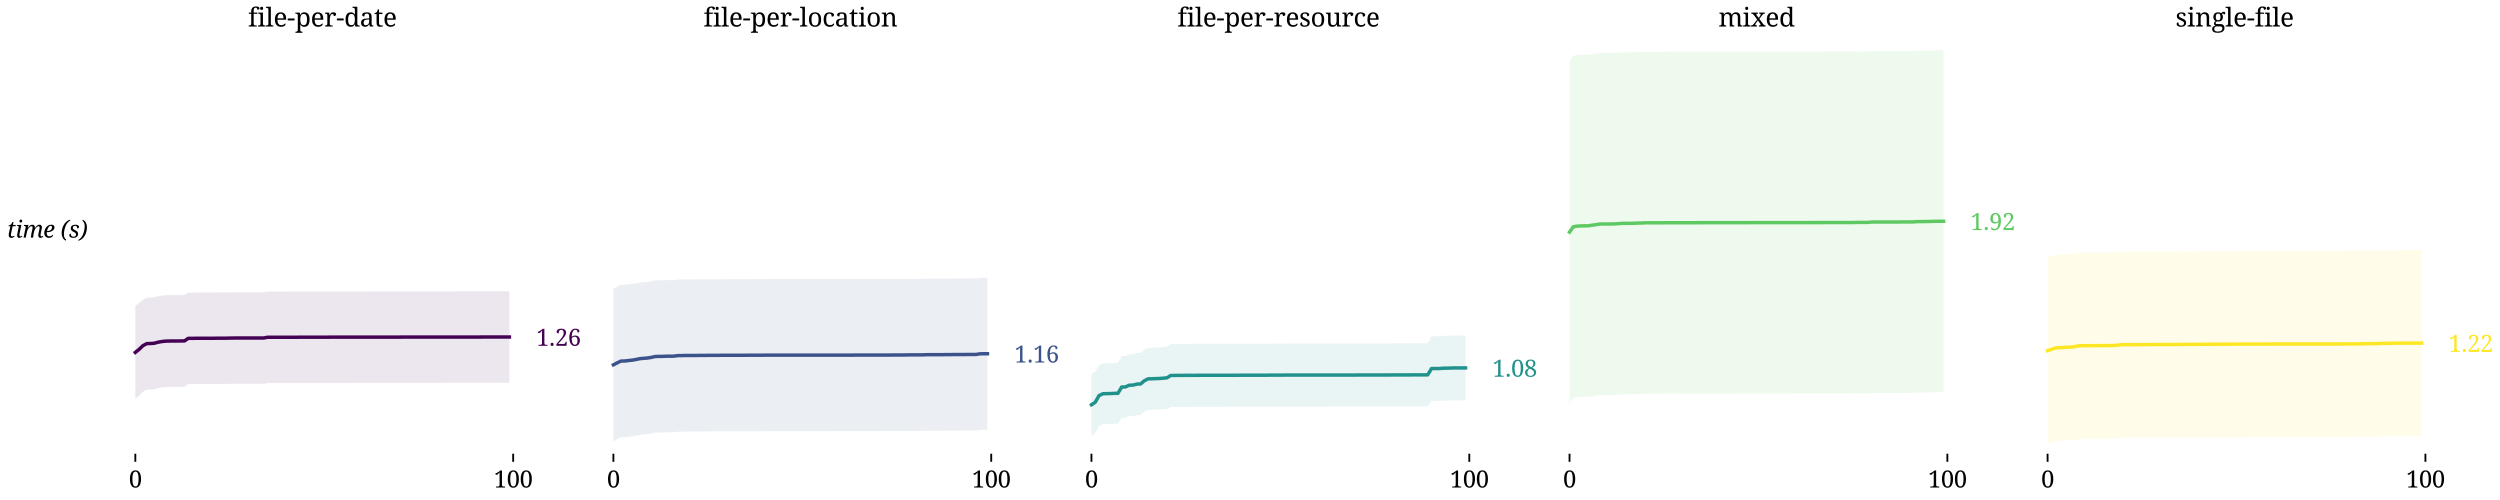 <?xml version="1.0" encoding="utf-8" standalone="no"?>
<!DOCTYPE svg PUBLIC "-//W3C//DTD SVG 1.1//EN"
  "http://www.w3.org/Graphics/SVG/1.1/DTD/svg11.dtd">
<svg xmlns:xlink="http://www.w3.org/1999/xlink" width="1080pt" height="216pt" viewBox="0 0 1080 216" xmlns="http://www.w3.org/2000/svg" version="1.1">
 <defs>
  <style type="text/css">*{stroke-linejoin: round; stroke-linecap: butt}</style>
 </defs>
 <g id="figure_1">
  <g id="patch_1">
   <path d="M 0 216 
L 1080 216 
L 1080 0 
L 0 0 
z
" style="fill: #ffffff"/>
  </g>
  <g id="axes_1">
   <g id="patch_2">
    <path d="M 50.385 196 
L 228.135 196 
L 228.135 14.11 
L 50.385 14.11 
z
" style="fill: #ffffff"/>
   </g>
   <g id="FillBetweenPolyCollection_1">
    <defs>
     <path id="mba8ca5ee3b" d="M 58.464 -83.869 
L 58.464 -43.662 
L 60.096 -45.075 
L 61.729 -46.751 
L 63.361 -47.683 
L 64.993 -47.742 
L 66.625 -47.861 
L 68.258 -48.329 
L 69.89 -48.629 
L 71.522 -48.813 
L 73.154 -48.854 
L 74.787 -48.858 
L 76.419 -48.876 
L 78.051 -48.89 
L 79.683 -48.897 
L 81.316 -50.08 
L 82.948 -50.091 
L 84.58 -50.1 
L 86.212 -50.102 
L 87.844 -50.105 
L 89.477 -50.111 
L 91.109 -50.127 
L 92.741 -50.128 
L 94.373 -50.131 
L 96.006 -50.132 
L 97.638 -50.156 
L 99.27 -50.194 
L 100.902 -50.216 
L 102.535 -50.219 
L 104.167 -50.224 
L 105.799 -50.226 
L 107.431 -50.227 
L 109.064 -50.228 
L 110.696 -50.231 
L 112.328 -50.232 
L 113.96 -50.234 
L 115.593 -50.553 
L 117.225 -50.556 
L 118.857 -50.556 
L 120.489 -50.557 
L 122.121 -50.559 
L 123.754 -50.563 
L 125.386 -50.564 
L 127.018 -50.571 
L 128.65 -50.574 
L 130.283 -50.586 
L 131.915 -50.586 
L 133.547 -50.586 
L 135.179 -50.594 
L 136.812 -50.596 
L 138.444 -50.6 
L 140.076 -50.601 
L 141.708 -50.603 
L 143.341 -50.604 
L 144.973 -50.604 
L 146.605 -50.605 
L 148.237 -50.607 
L 149.87 -50.609 
L 151.502 -50.61 
L 153.134 -50.61 
L 154.766 -50.617 
L 156.399 -50.619 
L 158.031 -50.619 
L 159.663 -50.62 
L 161.295 -50.625 
L 162.927 -50.625 
L 164.56 -50.626 
L 166.192 -50.627 
L 167.824 -50.63 
L 169.456 -50.63 
L 171.089 -50.632 
L 172.721 -50.632 
L 174.353 -50.633 
L 175.985 -50.634 
L 177.618 -50.634 
L 179.25 -50.634 
L 180.882 -50.639 
L 182.514 -50.64 
L 184.147 -50.641 
L 185.779 -50.641 
L 187.411 -50.643 
L 189.043 -50.644 
L 190.676 -50.645 
L 192.308 -50.645 
L 193.94 -50.646 
L 195.572 -50.648 
L 197.204 -50.648 
L 198.837 -50.652 
L 200.469 -50.655 
L 202.101 -50.656 
L 203.733 -50.656 
L 205.366 -50.656 
L 206.998 -50.662 
L 208.63 -50.663 
L 210.262 -50.664 
L 211.895 -50.664 
L 213.527 -50.665 
L 215.159 -50.666 
L 216.791 -50.666 
L 218.424 -50.666 
L 220.056 -50.666 
L 220.056 -90.145 
L 220.056 -90.145 
L 218.424 -90.144 
L 216.791 -90.144 
L 215.159 -90.144 
L 213.527 -90.143 
L 211.895 -90.142 
L 210.262 -90.142 
L 208.63 -90.141 
L 206.998 -90.141 
L 205.366 -90.135 
L 203.733 -90.135 
L 202.101 -90.135 
L 200.469 -90.134 
L 198.837 -90.131 
L 197.204 -90.127 
L 195.572 -90.127 
L 193.94 -90.126 
L 192.308 -90.124 
L 190.676 -90.124 
L 189.043 -90.123 
L 187.411 -90.122 
L 185.779 -90.12 
L 184.147 -90.12 
L 182.514 -90.12 
L 180.882 -90.118 
L 179.25 -90.114 
L 177.618 -90.114 
L 175.985 -90.114 
L 174.353 -90.113 
L 172.721 -90.112 
L 171.089 -90.112 
L 169.456 -90.11 
L 167.824 -90.11 
L 166.192 -90.107 
L 164.56 -90.106 
L 162.927 -90.105 
L 161.295 -90.105 
L 159.663 -90.1 
L 158.031 -90.099 
L 156.399 -90.099 
L 154.766 -90.097 
L 153.134 -90.09 
L 151.502 -90.09 
L 149.87 -90.09 
L 148.237 -90.087 
L 146.605 -90.085 
L 144.973 -90.085 
L 143.341 -90.085 
L 141.708 -90.083 
L 140.076 -90.081 
L 138.444 -90.081 
L 136.812 -90.076 
L 135.179 -90.074 
L 133.547 -90.067 
L 131.915 -90.067 
L 130.283 -90.067 
L 128.65 -90.055 
L 127.018 -90.053 
L 125.386 -90.046 
L 123.754 -90.045 
L 122.121 -90.041 
L 120.489 -90.039 
L 118.857 -90.038 
L 117.225 -90.038 
L 115.593 -90.035 
L 113.96 -89.742 
L 112.328 -89.74 
L 110.696 -89.739 
L 109.064 -89.736 
L 107.431 -89.735 
L 105.799 -89.734 
L 104.167 -89.732 
L 102.535 -89.727 
L 100.902 -89.724 
L 99.27 -89.702 
L 97.638 -89.666 
L 96.006 -89.643 
L 94.373 -89.641 
L 92.741 -89.638 
L 91.109 -89.637 
L 89.477 -89.621 
L 87.844 -89.616 
L 86.212 -89.613 
L 84.58 -89.611 
L 82.948 -89.603 
L 81.316 -89.592 
L 79.683 -88.532 
L 78.051 -88.526 
L 76.419 -88.512 
L 74.787 -88.496 
L 73.154 -88.493 
L 71.522 -88.453 
L 69.89 -88.28 
L 68.258 -87.991 
L 66.625 -87.567 
L 64.993 -87.46 
L 63.361 -87.404 
L 61.729 -86.551 
L 60.096 -85.078 
L 58.464 -83.869 
z
"/>
    </defs>
    <g clip-path="url(#p8738243d61)">
     <use xlink:href="#mba8ca5ee3b" x="0" y="216" style="fill: #440154; fill-opacity: 0.1"/>
    </g>
   </g>
   <g id="matplotlib.axis_1">
    <g id="xtick_1">
     <g id="line2d_1">
      <defs>
       <path id="m3795c0c556" d="M 0 0 
L 0 3.5 
" style="stroke: #000000; stroke-width: 0.8"/>
      </defs>
      <g>
       <use xlink:href="#m3795c0c556" x="58.464" y="196" style="stroke: #000000; stroke-width: 0.8"/>
      </g>
     </g>
     <g id="text_1">
      <!-- 0 -->
      <g transform="translate(55.669 210.6) scale(0.1 -0.1)">
       <defs>
        <path id="NotoSerif-Regular-30" d="M 1792 -64 
Q 1267 -64 934 230 
Q 602 525 445 1056 
Q 288 1587 288 2298 
Q 288 3008 445 3533 
Q 602 4058 934 4346 
Q 1267 4634 1798 4634 
Q 2298 4634 2630 4346 
Q 2963 4058 3126 3530 
Q 3290 3002 3290 2291 
Q 3290 1581 3123 1053 
Q 2957 525 2627 230 
Q 2298 -64 1792 -64 
z
M 1792 282 
Q 2259 282 2441 813 
Q 2624 1344 2624 2291 
Q 2624 3245 2441 3766 
Q 2259 4288 1798 4288 
Q 1331 4288 1142 3766 
Q 954 3245 954 2291 
Q 954 1344 1139 813 
Q 1325 282 1792 282 
z
" transform="scale(0.016)"/>
       </defs>
       <use xlink:href="#NotoSerif-Regular-30"/>
      </g>
     </g>
    </g>
    <g id="xtick_2">
     <g id="line2d_2">
      <g>
       <use xlink:href="#m3795c0c556" x="221.688" y="196" style="stroke: #000000; stroke-width: 0.8"/>
      </g>
     </g>
     <g id="text_2">
      <!-- 100 -->
      <g transform="translate(213.302 210.6) scale(0.1 -0.1)">
       <defs>
        <path id="NotoSerif-Regular-31" d="M 614 0 
L 614 269 
L 1043 269 
Q 1261 269 1414 349 
Q 1568 429 1568 730 
L 1568 4090 
Q 1325 3795 1129 3609 
Q 934 3424 742 3424 
Q 602 3424 512 3520 
Q 422 3616 422 3770 
Q 614 3821 828 3923 
Q 1043 4026 1357 4262 
L 1805 4595 
L 2214 4595 
L 2214 730 
Q 2214 429 2368 349 
Q 2522 269 2739 269 
L 3053 269 
L 3053 0 
L 614 0 
z
" transform="scale(0.016)"/>
       </defs>
       <use xlink:href="#NotoSerif-Regular-31"/>
       <use xlink:href="#NotoSerif-Regular-30" transform="translate(55.9 0)"/>
       <use xlink:href="#NotoSerif-Regular-30" transform="translate(111.8 0)"/>
      </g>
     </g>
    </g>
   </g>
   <g id="matplotlib.axis_2">
    <g id="ytick_1">
     <g id="line2d_3"/>
     <g id="text_3">
      <!-- 1.26 -->
      <g style="fill: #440154" transform="translate(231.635 149.395) scale(0.1 -0.1)">
       <defs>
        <path id="NotoSerif-Regular-2e" d="M 800 -45 
Q 634 -45 515 51 
Q 397 147 397 390 
Q 397 640 515 733 
Q 634 826 800 826 
Q 966 826 1084 733 
Q 1203 640 1203 390 
Q 1203 147 1084 51 
Q 966 -45 800 -45 
z
" transform="scale(0.016)"/>
        <path id="NotoSerif-Regular-32" d="M 390 0 
L 390 467 
L 1459 1702 
Q 1798 2099 1996 2390 
Q 2195 2682 2281 2944 
Q 2368 3206 2368 3501 
Q 2368 3866 2211 4090 
Q 2054 4314 1715 4314 
Q 1427 4314 1273 4179 
Q 1120 4045 1065 3830 
Q 1011 3616 1011 3360 
Q 781 3360 621 3446 
Q 461 3533 461 3776 
Q 461 4147 777 4390 
Q 1094 4634 1715 4634 
Q 2323 4634 2668 4342 
Q 3014 4051 3014 3565 
Q 3014 3117 2732 2691 
Q 2451 2266 1946 1709 
L 864 512 
L 2342 512 
Q 2630 512 2732 659 
Q 2835 806 2880 992 
L 2906 1107 
L 3174 1107 
L 3142 0 
L 390 0 
z
" transform="scale(0.016)"/>
        <path id="NotoSerif-Regular-36" d="M 1875 -64 
Q 1453 -64 1117 176 
Q 781 416 585 937 
Q 390 1459 390 2304 
Q 390 2758 492 3177 
Q 595 3597 800 3926 
Q 1005 4256 1321 4445 
Q 1638 4634 2061 4634 
Q 2592 4634 2854 4429 
Q 3117 4224 3117 3962 
Q 3117 3578 2624 3578 
Q 2624 3891 2496 4108 
Q 2368 4326 2061 4326 
Q 1581 4326 1331 3849 
Q 1082 3373 1050 2445 
Q 1210 2573 1430 2675 
Q 1651 2778 1965 2778 
Q 2554 2778 2902 2429 
Q 3251 2080 3251 1466 
Q 3251 1018 3088 672 
Q 2925 326 2617 131 
Q 2310 -64 1875 -64 
z
M 1894 288 
Q 2234 288 2416 553 
Q 2598 819 2598 1402 
Q 2598 1952 2403 2201 
Q 2208 2451 1837 2451 
Q 1587 2451 1379 2332 
Q 1171 2214 1043 2080 
Q 1056 1120 1283 704 
Q 1510 288 1894 288 
z
" transform="scale(0.016)"/>
       </defs>
       <use xlink:href="#NotoSerif-Regular-31"/>
       <use xlink:href="#NotoSerif-Regular-2e" transform="translate(55.9 0)"/>
       <use xlink:href="#NotoSerif-Regular-32" transform="translate(80.9 0)"/>
       <use xlink:href="#NotoSerif-Regular-36" transform="translate(136.8 0)"/>
      </g>
     </g>
    </g>
    <g id="text_4">
     <!-- time (s) -->
     <g transform="translate(3 102.655) scale(0.1 -0.1)">
      <defs>
       <path id="NotoSerif-Italic-74" d="M 1171 -64 
Q 474 -64 474 685 
Q 474 800 493 950 
Q 512 1101 538 1222 
L 928 3066 
L 442 3066 
L 499 3322 
Q 774 3322 1030 3523 
Q 1286 3725 1478 4218 
L 1773 4218 
L 1606 3430 
L 2381 3430 
L 2304 3066 
L 1530 3066 
L 1139 1242 
Q 1107 1082 1084 938 
Q 1062 794 1062 691 
Q 1062 506 1152 422 
Q 1242 339 1402 339 
Q 1536 339 1680 380 
Q 1824 422 1926 480 
L 2035 243 
Q 1843 109 1628 22 
Q 1414 -64 1171 -64 
z
" transform="scale(0.016)"/>
       <path id="NotoSerif-Italic-69" d="M 1434 4070 
Q 1274 4070 1174 4156 
Q 1075 4243 1075 4422 
Q 1075 4627 1180 4748 
Q 1286 4870 1459 4870 
Q 1613 4870 1715 4784 
Q 1818 4698 1818 4518 
Q 1818 4269 1696 4169 
Q 1574 4070 1434 4070 
z
M 992 -64 
Q 736 -64 598 115 
Q 461 294 461 544 
Q 461 678 486 864 
Q 512 1050 544 1238 
Q 576 1427 602 1549 
L 851 2726 
Q 870 2822 870 2893 
Q 870 3066 764 3114 
Q 659 3162 480 3162 
L 397 3162 
L 454 3430 
L 1600 3430 
L 1165 1376 
Q 1152 1306 1126 1171 
Q 1101 1037 1085 896 
Q 1069 755 1069 666 
Q 1069 339 1280 339 
Q 1389 339 1504 387 
Q 1619 435 1741 506 
L 1856 320 
Q 1715 198 1475 67 
Q 1235 -64 992 -64 
z
" transform="scale(0.016)"/>
       <path id="NotoSerif-Italic-6d" d="M 4845 -64 
Q 4563 -64 4412 118 
Q 4262 301 4262 576 
Q 4262 870 4384 1440 
L 4493 1939 
Q 4512 2029 4544 2163 
Q 4576 2298 4601 2445 
Q 4627 2592 4627 2701 
Q 4627 2829 4572 2953 
Q 4518 3078 4333 3078 
Q 4147 3078 3964 2953 
Q 3782 2829 3622 2630 
Q 3462 2432 3344 2205 
Q 3226 1978 3162 1779 
L 3059 1318 
Q 3040 1229 3008 1043 
Q 2976 858 2947 643 
Q 2918 429 2896 249 
Q 2874 70 2874 0 
L 2266 0 
Q 2266 77 2288 253 
Q 2310 429 2342 649 
Q 2374 870 2412 1081 
Q 2451 1293 2483 1440 
L 2592 1939 
Q 2611 2029 2643 2163 
Q 2675 2298 2700 2445 
Q 2726 2592 2726 2701 
Q 2726 2829 2672 2953 
Q 2618 3078 2432 3078 
Q 2234 3078 2035 2931 
Q 1837 2784 1667 2553 
Q 1498 2323 1379 2076 
Q 1261 1830 1222 1638 
L 877 0 
L 282 0 
L 819 2573 
Q 838 2662 848 2748 
Q 858 2835 858 2861 
Q 858 3053 726 3107 
Q 595 3162 410 3162 
L 358 3162 
L 416 3430 
L 1600 3430 
L 1427 2624 
L 1491 2624 
Q 1754 3046 2026 3267 
Q 2298 3488 2656 3488 
Q 3034 3488 3187 3273 
Q 3341 3059 3341 2778 
Q 3341 2739 3337 2700 
Q 3334 2662 3328 2624 
L 3392 2624 
Q 3654 3046 3926 3267 
Q 4198 3488 4557 3488 
Q 4934 3488 5088 3273 
Q 5242 3059 5242 2778 
Q 5242 2618 5200 2429 
Q 5158 2240 5126 2074 
L 4960 1318 
Q 4922 1139 4899 966 
Q 4877 794 4877 646 
Q 4877 339 5101 339 
Q 5286 339 5510 486 
L 5626 301 
Q 5472 173 5283 54 
Q 5094 -64 4845 -64 
z
" transform="scale(0.016)"/>
       <path id="NotoSerif-Italic-65" d="M 1523 -64 
Q 1184 -64 899 83 
Q 614 230 444 521 
Q 275 813 275 1261 
Q 275 1619 396 2006 
Q 518 2394 761 2733 
Q 1005 3072 1360 3283 
Q 1715 3494 2182 3494 
Q 2586 3494 2810 3299 
Q 3034 3104 3034 2758 
Q 3034 2426 2794 2131 
Q 2554 1837 2134 1657 
Q 1715 1478 1178 1478 
L 954 1478 
Q 947 1408 944 1341 
Q 941 1274 941 1210 
Q 941 800 1120 569 
Q 1299 339 1645 339 
Q 1952 339 2192 486 
Q 2432 634 2566 800 
Q 2630 755 2630 640 
Q 2630 499 2512 336 
Q 2394 173 2150 54 
Q 1907 -64 1523 -64 
z
M 1075 1773 
Q 1453 1773 1744 1897 
Q 2035 2022 2204 2243 
Q 2374 2464 2374 2758 
Q 2374 3187 2003 3187 
Q 1824 3187 1664 3062 
Q 1504 2938 1376 2730 
Q 1248 2522 1155 2272 
Q 1062 2022 1011 1773 
L 1075 1773 
z
" transform="scale(0.016)"/>
       <path id="NotoSerif-Italic-20" transform="scale(0.016)"/>
       <path id="NotoSerif-Italic-28" d="M 1402 -819 
Q 800 -557 534 -16 
Q 269 525 269 1190 
Q 269 1773 413 2358 
Q 557 2944 848 3456 
Q 1139 3968 1577 4339 
Q 2016 4710 2611 4864 
L 2547 4576 
Q 2144 4358 1853 4003 
Q 1562 3648 1373 3219 
Q 1184 2790 1072 2355 
Q 960 1920 915 1536 
Q 870 1152 870 890 
Q 870 480 1001 96 
Q 1133 -288 1466 -525 
L 1402 -819 
z
" transform="scale(0.016)"/>
       <path id="NotoSerif-Italic-73" d="M 1216 -64 
Q 736 -64 448 131 
Q 160 326 160 659 
Q 160 832 230 925 
Q 301 1018 393 1050 
Q 486 1082 563 1082 
Q 563 858 633 666 
Q 704 474 867 358 
Q 1030 243 1293 243 
Q 1613 243 1798 393 
Q 1984 544 1984 838 
Q 1984 1062 1837 1222 
Q 1690 1382 1338 1542 
Q 986 1709 774 1929 
Q 563 2150 563 2534 
Q 563 2950 899 3219 
Q 1235 3488 1798 3488 
Q 2150 3488 2368 3398 
Q 2586 3309 2691 3168 
Q 2797 3027 2797 2880 
Q 2797 2682 2669 2582 
Q 2541 2483 2317 2483 
Q 2317 2656 2262 2819 
Q 2208 2982 2083 3088 
Q 1958 3194 1741 3194 
Q 1453 3194 1286 3040 
Q 1120 2886 1120 2643 
Q 1120 2426 1280 2282 
Q 1440 2138 1773 1984 
Q 2125 1824 2333 1593 
Q 2541 1363 2541 992 
Q 2541 525 2185 230 
Q 1830 -64 1216 -64 
z
" transform="scale(0.016)"/>
       <path id="NotoSerif-Italic-29" d="M -250 -582 
Q 154 -365 445 -9 
Q 736 346 925 774 
Q 1114 1203 1226 1638 
Q 1338 2074 1382 2458 
Q 1427 2842 1427 3104 
Q 1427 3514 1299 3898 
Q 1171 4282 832 4518 
L 896 4813 
Q 1498 4557 1763 4013 
Q 2029 3469 2029 2803 
Q 2029 2221 1885 1635 
Q 1741 1050 1449 538 
Q 1158 26 720 -345 
Q 282 -717 -314 -870 
L -250 -582 
z
" transform="scale(0.016)"/>
      </defs>
      <use xlink:href="#NotoSerif-Italic-74"/>
      <use xlink:href="#NotoSerif-Italic-69" transform="translate(36.8 0)"/>
      <use xlink:href="#NotoSerif-Italic-6d" transform="translate(67.2 0)"/>
      <use xlink:href="#NotoSerif-Italic-65" transform="translate(156.8 0)"/>
      <use xlink:href="#NotoSerif-Italic-20" transform="translate(206.1 0)"/>
      <use xlink:href="#NotoSerif-Italic-28" transform="translate(232.1 0)"/>
      <use xlink:href="#NotoSerif-Italic-73" transform="translate(266.7 0)"/>
      <use xlink:href="#NotoSerif-Italic-29" transform="translate(313.1 0)"/>
     </g>
    </g>
   </g>
   <g id="line2d_4">
    <path d="M 58.464 152.234 
L 60.096 150.923 
L 61.729 149.349 
L 63.361 148.457 
L 64.993 148.399 
L 66.625 148.286 
L 68.258 147.84 
L 69.89 147.545 
L 71.522 147.367 
L 73.154 147.326 
L 74.787 147.323 
L 76.419 147.306 
L 78.051 147.292 
L 79.683 147.286 
L 81.316 146.164 
L 82.948 146.153 
L 84.58 146.144 
L 86.212 146.143 
L 87.844 146.14 
L 89.477 146.134 
L 91.109 146.118 
L 92.741 146.117 
L 94.373 146.114 
L 96.006 146.112 
L 97.638 146.089 
L 99.27 146.052 
L 100.902 146.03 
L 102.535 146.027 
L 104.167 146.022 
L 105.799 146.02 
L 107.431 146.019 
L 109.064 146.018 
L 110.696 146.015 
L 112.328 146.014 
L 113.96 146.012 
L 115.593 145.706 
L 117.225 145.703 
L 118.857 145.703 
L 120.489 145.702 
L 122.121 145.7 
L 123.754 145.696 
L 125.386 145.695 
L 127.018 145.688 
L 128.65 145.686 
L 130.283 145.674 
L 131.915 145.674 
L 133.547 145.674 
L 135.179 145.666 
L 136.812 145.664 
L 138.444 145.659 
L 140.076 145.659 
L 141.708 145.657 
L 143.341 145.655 
L 144.973 145.655 
L 146.605 145.655 
L 148.237 145.653 
L 149.87 145.65 
L 151.502 145.65 
L 153.134 145.65 
L 154.766 145.643 
L 156.399 145.641 
L 158.031 145.641 
L 159.663 145.64 
L 161.295 145.635 
L 162.927 145.635 
L 164.56 145.634 
L 166.192 145.633 
L 167.824 145.63 
L 169.456 145.63 
L 171.089 145.628 
L 172.721 145.628 
L 174.353 145.627 
L 175.985 145.626 
L 177.618 145.626 
L 179.25 145.626 
L 180.882 145.622 
L 182.514 145.62 
L 184.147 145.62 
L 185.779 145.62 
L 187.411 145.618 
L 189.043 145.617 
L 190.676 145.616 
L 192.308 145.616 
L 193.94 145.614 
L 195.572 145.613 
L 197.204 145.613 
L 198.837 145.609 
L 200.469 145.605 
L 202.101 145.604 
L 203.733 145.604 
L 205.366 145.604 
L 206.998 145.599 
L 208.63 145.598 
L 210.262 145.597 
L 211.895 145.597 
L 213.527 145.596 
L 215.159 145.595 
L 216.791 145.595 
L 218.424 145.595 
L 220.056 145.595 
" clip-path="url(#p8738243d61)" style="fill: none; stroke: #440154; stroke-width: 1.5; stroke-linecap: square"/>
   </g>
   <g id="text_5">
    <!-- file-per-date -->
    <g transform="translate(107.15 11.47) scale(0.11 -0.11)">
     <defs>
      <path id="NotoSerif-Regular-66" d="M 173 0 
L 173 269 
L 256 269 
Q 474 269 627 349 
Q 781 429 781 730 
L 781 3130 
L 198 3130 
L 198 3430 
L 781 3430 
L 781 3750 
Q 781 4320 1085 4624 
Q 1389 4928 1914 4928 
Q 2413 4928 2611 4803 
Q 2810 4678 2810 4480 
Q 2810 4307 2662 4214 
Q 2515 4122 2285 4122 
Q 2285 4314 2195 4474 
Q 2106 4634 1862 4634 
Q 1587 4634 1484 4422 
Q 1382 4211 1382 3808 
L 1382 3430 
L 2285 3430 
L 2285 3130 
L 1382 3130 
L 1382 730 
Q 1382 429 1536 349 
Q 1690 269 1907 269 
L 2150 269 
L 2150 0 
L 173 0 
z
" transform="scale(0.016)"/>
      <path id="NotoSerif-Regular-69" d="M 1030 4070 
Q 877 4070 771 4160 
Q 666 4250 666 4467 
Q 666 4691 771 4777 
Q 877 4864 1030 4864 
Q 1178 4864 1286 4777 
Q 1395 4691 1395 4467 
Q 1395 4250 1286 4160 
Q 1178 4070 1030 4070 
z
M 147 0 
L 147 269 
L 230 269 
Q 442 269 598 342 
Q 755 416 755 698 
L 755 2726 
Q 755 3008 598 3085 
Q 442 3162 230 3162 
L 211 3162 
L 211 3430 
L 1357 3430 
L 1357 730 
Q 1357 429 1510 349 
Q 1664 269 1882 269 
L 1965 269 
L 1965 0 
L 147 0 
z
" transform="scale(0.016)"/>
      <path id="NotoSerif-Regular-6c" d="M 83 0 
L 83 269 
L 166 269 
Q 384 269 537 349 
Q 691 429 691 730 
L 691 4160 
Q 691 4442 534 4518 
Q 378 4595 166 4595 
L 83 4595 
L 83 4864 
L 1293 4864 
L 1293 730 
Q 1293 429 1446 349 
Q 1600 269 1818 269 
L 1901 269 
L 1901 0 
L 83 0 
z
" transform="scale(0.016)"/>
      <path id="NotoSerif-Regular-65" d="M 1837 -64 
Q 1139 -64 745 397 
Q 352 858 352 1690 
Q 352 2586 723 3040 
Q 1094 3494 1773 3494 
Q 2394 3494 2749 3110 
Q 3104 2726 3104 1965 
L 3104 1670 
L 973 1670 
Q 986 973 1226 656 
Q 1466 339 1926 339 
Q 2259 339 2492 476 
Q 2726 614 2842 787 
Q 2886 768 2924 710 
Q 2963 653 2963 570 
Q 2963 442 2841 294 
Q 2720 147 2470 41 
Q 2221 -64 1837 -64 
z
M 2458 2016 
Q 2458 2528 2301 2838 
Q 2144 3149 1760 3149 
Q 1408 3149 1213 2857 
Q 1018 2566 986 2016 
L 2458 2016 
z
" transform="scale(0.016)"/>
      <path id="NotoSerif-Regular-2d" d="M 160 1504 
L 160 1984 
L 1824 1984 
L 1824 1504 
L 160 1504 
z
" transform="scale(0.016)"/>
      <path id="NotoSerif-Regular-70" d="M 115 -1536 
L 115 -1267 
L 166 -1267 
Q 384 -1267 537 -1187 
Q 691 -1107 691 -806 
L 691 2726 
Q 691 3008 534 3085 
Q 378 3162 166 3162 
L 83 3162 
L 83 3430 
L 1203 3430 
L 1267 2854 
L 1293 2854 
Q 1440 3149 1670 3321 
Q 1901 3494 2272 3494 
Q 2906 3494 3242 3068 
Q 3578 2643 3578 1722 
Q 3578 794 3242 365 
Q 2906 -64 2272 -64 
Q 1901 -64 1667 93 
Q 1434 250 1293 499 
L 1267 499 
Q 1280 314 1286 106 
Q 1293 -102 1293 -224 
L 1293 -838 
Q 1293 -1120 1449 -1193 
Q 1606 -1267 1818 -1267 
L 1837 -1267 
L 1837 -1536 
L 115 -1536 
z
M 2170 346 
Q 2592 346 2774 701 
Q 2957 1056 2957 1728 
Q 2957 2413 2774 2749 
Q 2592 3085 2163 3085 
Q 1664 3085 1478 2749 
Q 1293 2413 1293 1722 
Q 1293 1056 1478 701 
Q 1664 346 2170 346 
z
" transform="scale(0.016)"/>
      <path id="NotoSerif-Regular-72" d="M 211 0 
L 211 269 
L 230 269 
Q 448 269 601 349 
Q 755 429 755 730 
L 755 2726 
Q 755 3008 598 3085 
Q 442 3162 230 3162 
L 211 3162 
L 211 3430 
L 1197 3430 
L 1318 2797 
L 1350 2797 
Q 1434 2989 1530 3149 
Q 1626 3309 1786 3401 
Q 1946 3494 2227 3494 
Q 2579 3494 2748 3372 
Q 2918 3251 2918 3027 
Q 2918 2829 2780 2701 
Q 2643 2573 2323 2573 
Q 2323 2835 2246 2953 
Q 2170 3072 1984 3072 
Q 1805 3072 1683 2931 
Q 1562 2790 1491 2572 
Q 1421 2355 1389 2121 
Q 1357 1888 1357 1702 
L 1357 698 
Q 1357 416 1513 342 
Q 1670 269 1882 269 
L 2061 269 
L 2061 0 
L 211 0 
z
" transform="scale(0.016)"/>
      <path id="NotoSerif-Regular-64" d="M 1658 -64 
Q 1024 -64 688 361 
Q 352 787 352 1709 
Q 352 2637 688 3065 
Q 1024 3494 1658 3494 
Q 2029 3494 2262 3337 
Q 2496 3181 2637 2931 
L 2675 2931 
Q 2656 3091 2646 3286 
Q 2637 3482 2637 3635 
L 2637 4160 
Q 2637 4442 2480 4518 
Q 2323 4595 2112 4595 
L 2061 4595 
L 2061 4864 
L 3238 4864 
L 3238 704 
Q 3238 422 3395 345 
Q 3552 269 3763 269 
L 3814 269 
L 3814 0 
L 2733 0 
L 2662 576 
L 2637 576 
Q 2496 282 2265 109 
Q 2035 -64 1658 -64 
z
M 1766 346 
Q 2266 346 2451 682 
Q 2637 1018 2637 1709 
Q 2637 2374 2451 2729 
Q 2266 3085 1760 3085 
Q 1338 3085 1155 2729 
Q 973 2374 973 1702 
Q 973 1024 1155 685 
Q 1338 346 1766 346 
z
" transform="scale(0.016)"/>
      <path id="NotoSerif-Regular-61" d="M 1312 -64 
Q 883 -64 601 185 
Q 320 435 320 960 
Q 320 1472 681 1715 
Q 1043 1958 1779 1984 
L 2310 2003 
L 2310 2387 
Q 2310 2618 2272 2794 
Q 2234 2970 2106 3072 
Q 1978 3174 1715 3174 
Q 1472 3174 1344 3084 
Q 1216 2995 1174 2838 
Q 1133 2682 1133 2477 
Q 864 2477 726 2569 
Q 589 2662 589 2880 
Q 589 3104 745 3238 
Q 902 3373 1164 3433 
Q 1427 3494 1741 3494 
Q 2330 3494 2621 3244 
Q 2912 2995 2912 2387 
L 2912 730 
Q 2912 461 3001 365 
Q 3091 269 3309 269 
L 3328 269 
L 3328 0 
L 2464 0 
L 2362 550 
L 2310 550 
Q 2176 371 2048 233 
Q 1920 96 1750 16 
Q 1581 -64 1312 -64 
z
M 1459 333 
Q 1850 333 2080 573 
Q 2310 813 2310 1222 
L 2310 1741 
L 1901 1722 
Q 1357 1696 1149 1501 
Q 941 1306 941 928 
Q 941 333 1459 333 
z
" transform="scale(0.016)"/>
      <path id="NotoSerif-Regular-74" d="M 1536 -64 
Q 1050 -64 829 157 
Q 608 378 608 928 
L 608 3066 
L 122 3066 
L 122 3322 
Q 237 3322 377 3370 
Q 518 3418 621 3526 
Q 730 3642 800 3808 
Q 870 3974 915 4218 
L 1210 4218 
L 1210 3430 
L 2048 3430 
L 2048 3066 
L 1210 3066 
L 1210 909 
Q 1210 582 1344 428 
Q 1478 275 1696 275 
Q 1811 275 1907 288 
Q 2003 301 2106 320 
L 2106 38 
Q 2022 0 1856 -32 
Q 1690 -64 1536 -64 
z
" transform="scale(0.016)"/>
     </defs>
     <use xlink:href="#NotoSerif-Regular-66"/>
     <use xlink:href="#NotoSerif-Regular-69" transform="translate(36.9 0)"/>
     <use xlink:href="#NotoSerif-Regular-6c" transform="translate(68.9 0)"/>
     <use xlink:href="#NotoSerif-Regular-65" transform="translate(99.9 0)"/>
     <use xlink:href="#NotoSerif-Regular-2d" transform="translate(153.4 0)"/>
     <use xlink:href="#NotoSerif-Regular-70" transform="translate(184.4 0)"/>
     <use xlink:href="#NotoSerif-Regular-65" transform="translate(245.8 0)"/>
     <use xlink:href="#NotoSerif-Regular-72" transform="translate(299.3 0)"/>
     <use xlink:href="#NotoSerif-Regular-2d" transform="translate(346.4 0)"/>
     <use xlink:href="#NotoSerif-Regular-64" transform="translate(377.4 0)"/>
     <use xlink:href="#NotoSerif-Regular-61" transform="translate(438.8 0)"/>
     <use xlink:href="#NotoSerif-Regular-74" transform="translate(495.1 0)"/>
     <use xlink:href="#NotoSerif-Regular-65" transform="translate(530.3 0)"/>
    </g>
   </g>
  </g>
  <g id="axes_2">
   <g id="patch_3">
    <path d="M 256.908 196 
L 434.659 196 
L 434.659 14.11 
L 256.908 14.11 
z
" style="fill: #ffffff"/>
   </g>
   <g id="FillBetweenPolyCollection_2">
    <defs>
     <path id="m6af143051c" d="M 264.987 -91.394 
L 264.987 -25.394 
L 266.62 -26.277 
L 268.252 -27.086 
L 269.884 -27.123 
L 271.516 -27.318 
L 273.149 -27.496 
L 274.781 -27.806 
L 276.413 -28.157 
L 278.045 -28.308 
L 279.677 -28.449 
L 281.31 -28.703 
L 282.942 -29.106 
L 284.574 -29.167 
L 286.206 -29.172 
L 287.839 -29.254 
L 289.471 -29.256 
L 291.103 -29.271 
L 292.735 -29.506 
L 294.368 -29.524 
L 296 -29.579 
L 297.632 -29.584 
L 299.264 -29.587 
L 300.897 -29.592 
L 302.529 -29.602 
L 304.161 -29.618 
L 305.793 -29.63 
L 307.426 -29.651 
L 309.058 -29.651 
L 310.69 -29.654 
L 312.322 -29.658 
L 313.954 -29.66 
L 315.587 -29.664 
L 317.219 -29.678 
L 318.851 -29.68 
L 320.483 -29.681 
L 322.116 -29.681 
L 323.748 -29.694 
L 325.38 -29.695 
L 327.012 -29.695 
L 328.645 -29.696 
L 330.277 -29.718 
L 331.909 -29.718 
L 333.541 -29.719 
L 335.174 -29.721 
L 336.806 -29.723 
L 338.438 -29.724 
L 340.07 -29.724 
L 341.703 -29.725 
L 343.335 -29.728 
L 344.967 -29.729 
L 346.599 -29.729 
L 348.231 -29.729 
L 349.864 -29.731 
L 351.496 -29.731 
L 353.128 -29.732 
L 354.76 -29.732 
L 356.393 -29.735 
L 358.025 -29.736 
L 359.657 -29.737 
L 361.289 -29.737 
L 362.922 -29.74 
L 364.554 -29.74 
L 366.186 -29.741 
L 367.818 -29.741 
L 369.451 -29.744 
L 371.083 -29.745 
L 372.715 -29.746 
L 374.347 -29.746 
L 375.98 -29.75 
L 377.612 -29.751 
L 379.244 -29.759 
L 380.876 -29.759 
L 382.508 -29.77 
L 384.141 -29.77 
L 385.773 -29.777 
L 387.405 -29.781 
L 389.037 -29.796 
L 390.67 -29.8 
L 392.302 -29.832 
L 393.934 -29.836 
L 395.566 -29.846 
L 397.199 -29.85 
L 398.831 -29.862 
L 400.463 -29.928 
L 402.095 -29.934 
L 403.728 -29.934 
L 405.36 -29.936 
L 406.992 -29.942 
L 408.624 -29.957 
L 410.257 -29.957 
L 411.889 -29.995 
L 413.521 -30 
L 415.153 -30.008 
L 416.785 -30.008 
L 418.418 -30.019 
L 420.05 -30.025 
L 421.682 -30.031 
L 423.314 -30.312 
L 424.947 -30.341 
L 426.579 -30.341 
L 426.579 -96.02 
L 426.579 -96.02 
L 424.947 -96.02 
L 423.314 -95.993 
L 421.682 -95.722 
L 420.05 -95.717 
L 418.418 -95.711 
L 416.785 -95.701 
L 415.153 -95.701 
L 413.521 -95.693 
L 411.889 -95.689 
L 410.257 -95.653 
L 408.624 -95.653 
L 406.992 -95.639 
L 405.36 -95.633 
L 403.728 -95.631 
L 402.095 -95.631 
L 400.463 -95.626 
L 398.831 -95.562 
L 397.199 -95.551 
L 395.566 -95.548 
L 393.934 -95.538 
L 392.302 -95.534 
L 390.67 -95.504 
L 389.037 -95.501 
L 387.405 -95.486 
L 385.773 -95.482 
L 384.141 -95.476 
L 382.508 -95.476 
L 380.876 -95.466 
L 379.244 -95.466 
L 377.612 -95.458 
L 375.98 -95.458 
L 374.347 -95.454 
L 372.715 -95.453 
L 371.083 -95.452 
L 369.451 -95.452 
L 367.818 -95.449 
L 366.186 -95.449 
L 364.554 -95.448 
L 362.922 -95.448 
L 361.289 -95.446 
L 359.657 -95.446 
L 358.025 -95.444 
L 356.393 -95.443 
L 354.76 -95.441 
L 353.128 -95.441 
L 351.496 -95.44 
L 349.864 -95.439 
L 348.231 -95.438 
L 346.599 -95.437 
L 344.967 -95.437 
L 343.335 -95.436 
L 341.703 -95.434 
L 340.07 -95.433 
L 338.438 -95.432 
L 336.806 -95.432 
L 335.174 -95.43 
L 333.541 -95.428 
L 331.909 -95.427 
L 330.277 -95.427 
L 328.645 -95.407 
L 327.012 -95.406 
L 325.38 -95.406 
L 323.748 -95.405 
L 322.116 -95.393 
L 320.483 -95.392 
L 318.851 -95.391 
L 317.219 -95.39 
L 315.587 -95.376 
L 313.954 -95.373 
L 312.322 -95.37 
L 310.69 -95.367 
L 309.058 -95.364 
L 307.426 -95.364 
L 305.793 -95.344 
L 304.161 -95.332 
L 302.529 -95.317 
L 300.897 -95.307 
L 299.264 -95.302 
L 297.632 -95.3 
L 296 -95.295 
L 294.368 -95.243 
L 292.735 -95.226 
L 291.103 -95.004 
L 289.471 -94.99 
L 287.839 -94.988 
L 286.206 -94.911 
L 284.574 -94.907 
L 282.942 -94.85 
L 281.31 -94.466 
L 279.677 -94.223 
L 278.045 -94.093 
L 276.413 -93.954 
L 274.781 -93.62 
L 273.149 -93.332 
L 271.516 -93.169 
L 269.884 -92.986 
L 268.252 -92.951 
L 266.62 -92.209 
L 264.987 -91.394 
z
"/>
    </defs>
    <g clip-path="url(#p331462b571)">
     <use xlink:href="#m6af143051c" x="0" y="216" style="fill: #3b528b; fill-opacity: 0.1"/>
    </g>
   </g>
   <g id="matplotlib.axis_3">
    <g id="xtick_3">
     <g id="line2d_5">
      <g>
       <use xlink:href="#m3795c0c556" x="264.987" y="196" style="stroke: #000000; stroke-width: 0.8"/>
      </g>
     </g>
     <g id="text_6">
      <!-- 0 -->
      <g transform="translate(262.192 210.6) scale(0.1 -0.1)">
       <use xlink:href="#NotoSerif-Regular-30"/>
      </g>
     </g>
    </g>
    <g id="xtick_4">
     <g id="line2d_6">
      <g>
       <use xlink:href="#m3795c0c556" x="428.211" y="196" style="stroke: #000000; stroke-width: 0.8"/>
      </g>
     </g>
     <g id="text_7">
      <!-- 100 -->
      <g transform="translate(419.825 210.6) scale(0.1 -0.1)">
       <use xlink:href="#NotoSerif-Regular-31"/>
       <use xlink:href="#NotoSerif-Regular-30" transform="translate(55.9 0)"/>
       <use xlink:href="#NotoSerif-Regular-30" transform="translate(111.8 0)"/>
      </g>
     </g>
    </g>
   </g>
   <g id="matplotlib.axis_4">
    <g id="ytick_2">
     <g id="line2d_7"/>
     <g id="text_8">
      <!-- 1.16 -->
      <g style="fill: #3b528b" transform="translate(438.159 156.62) scale(0.1 -0.1)">
       <use xlink:href="#NotoSerif-Regular-31"/>
       <use xlink:href="#NotoSerif-Regular-2e" transform="translate(55.9 0)"/>
       <use xlink:href="#NotoSerif-Regular-31" transform="translate(80.9 0)"/>
       <use xlink:href="#NotoSerif-Regular-36" transform="translate(136.8 0)"/>
      </g>
     </g>
    </g>
   </g>
   <g id="line2d_8">
    <path d="M 264.987 157.606 
L 266.62 156.757 
L 268.252 155.981 
L 269.884 155.945 
L 271.516 155.756 
L 273.149 155.586 
L 274.781 155.287 
L 276.413 154.944 
L 278.045 154.8 
L 279.677 154.664 
L 281.31 154.415 
L 282.942 154.022 
L 284.574 153.963 
L 286.206 153.959 
L 287.839 153.879 
L 289.471 153.877 
L 291.103 153.862 
L 292.735 153.634 
L 294.368 153.617 
L 296 153.563 
L 297.632 153.558 
L 299.264 153.555 
L 300.897 153.55 
L 302.529 153.541 
L 304.161 153.525 
L 305.793 153.513 
L 307.426 153.493 
L 309.058 153.493 
L 310.69 153.49 
L 312.322 153.486 
L 313.954 153.483 
L 315.587 153.48 
L 317.219 153.466 
L 318.851 153.464 
L 320.483 153.463 
L 322.116 153.463 
L 323.748 153.451 
L 325.38 153.45 
L 327.012 153.449 
L 328.645 153.449 
L 330.277 153.428 
L 331.909 153.428 
L 333.541 153.426 
L 335.174 153.425 
L 336.806 153.423 
L 338.438 153.422 
L 340.07 153.422 
L 341.703 153.421 
L 343.335 153.418 
L 344.967 153.417 
L 346.599 153.417 
L 348.231 153.417 
L 349.864 153.415 
L 351.496 153.415 
L 353.128 153.414 
L 354.76 153.414 
L 356.393 153.411 
L 358.025 153.41 
L 359.657 153.408 
L 361.289 153.408 
L 362.922 153.406 
L 364.554 153.406 
L 366.186 153.405 
L 367.818 153.405 
L 369.451 153.402 
L 371.083 153.401 
L 372.715 153.4 
L 374.347 153.4 
L 375.98 153.396 
L 377.612 153.395 
L 379.244 153.388 
L 380.876 153.387 
L 382.508 153.377 
L 384.141 153.377 
L 385.773 153.37 
L 387.405 153.367 
L 389.037 153.352 
L 390.67 153.348 
L 392.302 153.317 
L 393.934 153.313 
L 395.566 153.303 
L 397.199 153.3 
L 398.831 153.288 
L 400.463 153.223 
L 402.095 153.217 
L 403.728 153.217 
L 405.36 153.215 
L 406.992 153.209 
L 408.624 153.195 
L 410.257 153.195 
L 411.889 153.158 
L 413.521 153.153 
L 415.153 153.145 
L 416.785 153.145 
L 418.418 153.135 
L 420.05 153.129 
L 421.682 153.124 
L 423.314 152.847 
L 424.947 152.82 
L 426.579 152.82 
" clip-path="url(#p331462b571)" style="fill: none; stroke: #3b528b; stroke-width: 1.5; stroke-linecap: square"/>
   </g>
   <g id="text_9">
    <!-- file-per-location -->
    <g transform="translate(303.927 11.47) scale(0.11 -0.11)">
     <defs>
      <path id="NotoSerif-Regular-6f" d="M 1837 -64 
Q 1146 -64 749 377 
Q 352 819 352 1722 
Q 352 2618 733 3056 
Q 1114 3494 1856 3494 
Q 2547 3494 2944 3056 
Q 3341 2618 3341 1722 
Q 3341 819 2960 377 
Q 2579 -64 1837 -64 
z
M 1850 269 
Q 2330 269 2525 637 
Q 2720 1005 2720 1722 
Q 2720 2438 2521 2796 
Q 2323 3155 1843 3155 
Q 1363 3155 1168 2796 
Q 973 2438 973 1722 
Q 973 1005 1171 637 
Q 1370 269 1850 269 
z
" transform="scale(0.016)"/>
      <path id="NotoSerif-Regular-63" d="M 1811 -64 
Q 1389 -64 1059 115 
Q 730 294 541 681 
Q 352 1069 352 1696 
Q 352 2381 541 2774 
Q 730 3168 1053 3331 
Q 1376 3494 1779 3494 
Q 2048 3494 2304 3424 
Q 2560 3354 2726 3210 
Q 2893 3066 2893 2842 
Q 2893 2624 2749 2531 
Q 2605 2438 2323 2438 
Q 2323 2739 2211 2956 
Q 2099 3174 1779 3174 
Q 1536 3174 1353 3046 
Q 1171 2918 1072 2598 
Q 973 2278 973 1702 
Q 973 1024 1200 688 
Q 1427 352 1939 352 
Q 2240 352 2461 477 
Q 2682 602 2790 800 
Q 2899 710 2899 550 
Q 2899 403 2777 262 
Q 2656 122 2416 29 
Q 2176 -64 1811 -64 
z
" transform="scale(0.016)"/>
      <path id="NotoSerif-Regular-6e" d="M 179 0 
L 179 269 
L 230 269 
Q 448 269 601 349 
Q 755 429 755 730 
L 755 2726 
Q 755 3008 604 3085 
Q 454 3162 243 3162 
L 211 3162 
L 211 3430 
L 1248 3430 
L 1331 2912 
L 1363 2912 
Q 1562 3270 1808 3382 
Q 2054 3494 2362 3494 
Q 2867 3494 3152 3196 
Q 3437 2899 3437 2240 
L 3437 730 
Q 3437 429 3568 349 
Q 3699 269 3917 269 
L 3949 269 
L 3949 0 
L 2835 0 
L 2835 2208 
Q 2835 2624 2678 2854 
Q 2522 3085 2131 3085 
Q 1843 3085 1673 2941 
Q 1504 2797 1430 2560 
Q 1357 2323 1357 2048 
L 1357 698 
Q 1357 416 1507 342 
Q 1658 269 1869 269 
L 1901 269 
L 1901 0 
L 179 0 
z
" transform="scale(0.016)"/>
     </defs>
     <use xlink:href="#NotoSerif-Regular-66"/>
     <use xlink:href="#NotoSerif-Regular-69" transform="translate(36.9 0)"/>
     <use xlink:href="#NotoSerif-Regular-6c" transform="translate(68.9 0)"/>
     <use xlink:href="#NotoSerif-Regular-65" transform="translate(99.9 0)"/>
     <use xlink:href="#NotoSerif-Regular-2d" transform="translate(153.4 0)"/>
     <use xlink:href="#NotoSerif-Regular-70" transform="translate(184.4 0)"/>
     <use xlink:href="#NotoSerif-Regular-65" transform="translate(245.8 0)"/>
     <use xlink:href="#NotoSerif-Regular-72" transform="translate(299.3 0)"/>
     <use xlink:href="#NotoSerif-Regular-2d" transform="translate(346.4 0)"/>
     <use xlink:href="#NotoSerif-Regular-6c" transform="translate(377.4 0)"/>
     <use xlink:href="#NotoSerif-Regular-6f" transform="translate(408.4 0)"/>
     <use xlink:href="#NotoSerif-Regular-63" transform="translate(466.1 0)"/>
     <use xlink:href="#NotoSerif-Regular-61" transform="translate(515.3 0)"/>
     <use xlink:href="#NotoSerif-Regular-74" transform="translate(571.6 0)"/>
     <use xlink:href="#NotoSerif-Regular-69" transform="translate(606.8 0)"/>
     <use xlink:href="#NotoSerif-Regular-6f" transform="translate(638.8 0)"/>
     <use xlink:href="#NotoSerif-Regular-6e" transform="translate(696.5 0)"/>
    </g>
   </g>
  </g>
  <g id="axes_3">
   <g id="patch_4">
    <path d="M 463.431 196 
L 641.182 196 
L 641.182 14.11 
L 463.431 14.11 
z
" style="fill: #ffffff"/>
   </g>
   <g id="FillBetweenPolyCollection_3">
    <defs>
     <path id="mada7df419a" d="M 471.51 -54.487 
L 471.51 -27.795 
L 473.143 -28.915 
L 474.775 -31.993 
L 476.407 -32.788 
L 478.039 -32.852 
L 479.672 -32.875 
L 481.304 -32.939 
L 482.936 -32.947 
L 484.568 -35.487 
L 486.201 -35.52 
L 487.833 -36.227 
L 489.465 -36.271 
L 491.097 -36.65 
L 492.73 -36.702 
L 494.362 -38.126 
L 495.994 -38.944 
L 497.626 -38.961 
L 499.259 -39.039 
L 500.891 -39.083 
L 502.523 -39.205 
L 504.155 -39.332 
L 505.787 -40.204 
L 507.42 -40.208 
L 509.052 -40.219 
L 510.684 -40.236 
L 512.316 -40.24 
L 513.949 -40.242 
L 515.581 -40.261 
L 517.213 -40.262 
L 518.845 -40.263 
L 520.478 -40.264 
L 522.11 -40.268 
L 523.742 -40.27 
L 525.374 -40.271 
L 527.007 -40.271 
L 528.639 -40.279 
L 530.271 -40.281 
L 531.903 -40.283 
L 533.536 -40.284 
L 535.168 -40.292 
L 536.8 -40.293 
L 538.432 -40.295 
L 540.064 -40.296 
L 541.697 -40.3 
L 543.329 -40.303 
L 544.961 -40.304 
L 546.593 -40.304 
L 548.226 -40.317 
L 549.858 -40.318 
L 551.49 -40.333 
L 553.122 -40.333 
L 554.755 -40.347 
L 556.387 -40.349 
L 558.019 -40.35 
L 559.651 -40.35 
L 561.284 -40.352 
L 562.916 -40.352 
L 564.548 -40.353 
L 566.18 -40.354 
L 567.813 -40.357 
L 569.445 -40.359 
L 571.077 -40.359 
L 572.709 -40.359 
L 574.341 -40.363 
L 575.974 -40.363 
L 577.606 -40.363 
L 579.238 -40.363 
L 580.87 -40.365 
L 582.503 -40.366 
L 584.135 -40.367 
L 585.767 -40.368 
L 587.399 -40.373 
L 589.032 -40.375 
L 590.664 -40.377 
L 592.296 -40.377 
L 593.928 -40.382 
L 595.561 -40.387 
L 597.193 -40.388 
L 598.825 -40.391 
L 600.457 -40.395 
L 602.09 -40.406 
L 603.722 -40.406 
L 605.354 -40.41 
L 606.986 -40.414 
L 608.618 -40.419 
L 610.251 -40.423 
L 611.883 -40.424 
L 613.515 -40.43 
L 615.147 -40.439 
L 616.78 -40.441 
L 618.412 -42.826 
L 620.044 -42.826 
L 621.676 -42.827 
L 623.309 -42.929 
L 624.941 -42.974 
L 626.573 -42.982 
L 628.205 -43.038 
L 629.838 -43.039 
L 631.47 -43.039 
L 633.102 -43.04 
L 633.102 -71.08 
L 633.102 -71.08 
L 631.47 -71.079 
L 629.838 -71.079 
L 628.205 -71.078 
L 626.573 -70.988 
L 624.941 -70.98 
L 623.309 -70.909 
L 621.676 -70.747 
L 620.044 -70.746 
L 618.412 -70.746 
L 616.78 -67.689 
L 615.147 -67.687 
L 613.515 -67.674 
L 611.883 -67.667 
L 610.251 -67.667 
L 608.618 -67.661 
L 606.986 -67.653 
L 605.354 -67.649 
L 603.722 -67.645 
L 602.09 -67.645 
L 600.457 -67.634 
L 598.825 -67.629 
L 597.193 -67.627 
L 595.561 -67.625 
L 593.928 -67.617 
L 592.296 -67.613 
L 590.664 -67.612 
L 589.032 -67.61 
L 587.399 -67.609 
L 585.767 -67.602 
L 584.135 -67.602 
L 582.503 -67.6 
L 580.87 -67.6 
L 579.238 -67.597 
L 577.606 -67.597 
L 575.974 -67.597 
L 574.341 -67.597 
L 572.709 -67.593 
L 571.077 -67.593 
L 569.445 -67.592 
L 567.813 -67.59 
L 566.18 -67.587 
L 564.548 -67.586 
L 562.916 -67.585 
L 561.284 -67.585 
L 559.651 -67.582 
L 558.019 -67.582 
L 556.387 -67.581 
L 554.755 -67.578 
L 553.122 -67.563 
L 551.49 -67.563 
L 549.858 -67.543 
L 548.226 -67.541 
L 546.593 -67.527 
L 544.961 -67.526 
L 543.329 -67.525 
L 541.697 -67.521 
L 540.064 -67.517 
L 538.432 -67.516 
L 536.8 -67.513 
L 535.168 -67.511 
L 533.536 -67.503 
L 531.903 -67.502 
L 530.271 -67.499 
L 528.639 -67.497 
L 527.007 -67.488 
L 525.374 -67.488 
L 523.742 -67.487 
L 522.11 -67.484 
L 520.478 -67.48 
L 518.845 -67.479 
L 517.213 -67.477 
L 515.581 -67.476 
L 513.949 -67.455 
L 512.316 -67.454 
L 510.684 -67.447 
L 509.052 -67.424 
L 507.42 -67.41 
L 505.787 -67.404 
L 504.155 -66.246 
L 502.523 -66.054 
L 500.891 -65.905 
L 499.259 -65.853 
L 497.626 -65.764 
L 495.994 -65.744 
L 494.362 -64.918 
L 492.73 -63.555 
L 491.097 -63.497 
L 489.465 -63.014 
L 487.833 -62.958 
L 486.201 -62.171 
L 484.568 -62.129 
L 482.936 -59.204 
L 481.304 -59.194 
L 479.672 -59.093 
L 478.039 -59.064 
L 476.407 -58.976 
L 474.775 -58.202 
L 473.143 -55.512 
L 471.51 -54.487 
z
"/>
    </defs>
    <g clip-path="url(#pda0c3fe9c2)">
     <use xlink:href="#mada7df419a" x="0" y="216" style="fill: #21918c; fill-opacity: 0.1"/>
    </g>
   </g>
   <g id="matplotlib.axis_5">
    <g id="xtick_5">
     <g id="line2d_9">
      <g>
       <use xlink:href="#m3795c0c556" x="471.51" y="196" style="stroke: #000000; stroke-width: 0.8"/>
      </g>
     </g>
     <g id="text_10">
      <!-- 0 -->
      <g transform="translate(468.715 210.6) scale(0.1 -0.1)">
       <use xlink:href="#NotoSerif-Regular-30"/>
      </g>
     </g>
    </g>
    <g id="xtick_6">
     <g id="line2d_10">
      <g>
       <use xlink:href="#m3795c0c556" x="634.734" y="196" style="stroke: #000000; stroke-width: 0.8"/>
      </g>
     </g>
     <g id="text_11">
      <!-- 100 -->
      <g transform="translate(626.348 210.6) scale(0.1 -0.1)">
       <use xlink:href="#NotoSerif-Regular-31"/>
       <use xlink:href="#NotoSerif-Regular-30" transform="translate(55.9 0)"/>
       <use xlink:href="#NotoSerif-Regular-30" transform="translate(111.8 0)"/>
      </g>
     </g>
    </g>
   </g>
   <g id="matplotlib.axis_6">
    <g id="ytick_3">
     <g id="line2d_11"/>
     <g id="text_12">
      <!-- 1.08 -->
      <g style="fill: #21918c" transform="translate(644.682 162.74) scale(0.1 -0.1)">
       <defs>
        <path id="NotoSerif-Regular-38" d="M 1747 -64 
Q 1267 -64 944 99 
Q 621 262 457 537 
Q 294 813 294 1146 
Q 294 1453 422 1664 
Q 550 1875 771 2028 
Q 992 2182 1267 2317 
Q 902 2522 672 2803 
Q 442 3085 442 3488 
Q 442 3782 582 4044 
Q 723 4307 1027 4470 
Q 1331 4634 1824 4634 
Q 2426 4634 2755 4323 
Q 3085 4013 3085 3533 
Q 3085 3110 2848 2876 
Q 2611 2643 2221 2451 
Q 2694 2227 2988 1932 
Q 3283 1638 3283 1222 
Q 3283 614 2867 275 
Q 2451 -64 1747 -64 
z
M 1907 2598 
Q 2266 2778 2390 2995 
Q 2515 3213 2515 3546 
Q 2515 3744 2444 3923 
Q 2374 4102 2214 4217 
Q 2054 4333 1786 4333 
Q 1427 4333 1235 4115 
Q 1043 3898 1043 3565 
Q 1043 3219 1260 3008 
Q 1478 2797 1907 2598 
z
M 1779 230 
Q 2195 230 2448 470 
Q 2701 710 2701 1082 
Q 2701 1408 2448 1651 
Q 2195 1894 1574 2163 
Q 1274 2003 1094 1740 
Q 915 1478 915 1120 
Q 915 723 1132 476 
Q 1350 230 1779 230 
z
" transform="scale(0.016)"/>
       </defs>
       <use xlink:href="#NotoSerif-Regular-31"/>
       <use xlink:href="#NotoSerif-Regular-2e" transform="translate(55.9 0)"/>
       <use xlink:href="#NotoSerif-Regular-30" transform="translate(80.9 0)"/>
       <use xlink:href="#NotoSerif-Regular-38" transform="translate(136.8 0)"/>
      </g>
     </g>
    </g>
   </g>
   <g id="line2d_12">
    <path d="M 471.51 174.859 
L 473.143 173.787 
L 474.775 170.903 
L 476.407 170.118 
L 478.039 170.042 
L 479.672 170.016 
L 481.304 169.933 
L 482.936 169.925 
L 484.568 167.192 
L 486.201 167.155 
L 487.833 166.407 
L 489.465 166.357 
L 491.097 165.927 
L 492.73 165.872 
L 494.362 164.478 
L 495.994 163.656 
L 497.626 163.637 
L 499.259 163.554 
L 500.891 163.506 
L 502.523 163.37 
L 504.155 163.211 
L 505.787 162.196 
L 507.42 162.191 
L 509.052 162.179 
L 510.684 162.159 
L 512.316 162.153 
L 513.949 162.151 
L 515.581 162.132 
L 517.213 162.13 
L 518.845 162.129 
L 520.478 162.128 
L 522.11 162.124 
L 523.742 162.122 
L 525.374 162.121 
L 527.007 162.121 
L 528.639 162.112 
L 530.271 162.11 
L 531.903 162.107 
L 533.536 162.107 
L 535.168 162.099 
L 536.8 162.097 
L 538.432 162.094 
L 540.064 162.094 
L 541.697 162.09 
L 543.329 162.086 
L 544.961 162.085 
L 546.593 162.085 
L 548.226 162.071 
L 549.858 162.069 
L 551.49 162.052 
L 553.122 162.052 
L 554.755 162.037 
L 556.387 162.035 
L 558.019 162.034 
L 559.651 162.034 
L 561.284 162.031 
L 562.916 162.031 
L 564.548 162.03 
L 566.18 162.029 
L 567.813 162.027 
L 569.445 162.025 
L 571.077 162.024 
L 572.709 162.024 
L 574.341 162.02 
L 575.974 162.02 
L 577.606 162.02 
L 579.238 162.02 
L 580.87 162.018 
L 582.503 162.017 
L 584.135 162.016 
L 585.767 162.015 
L 587.399 162.009 
L 589.032 162.008 
L 590.664 162.006 
L 592.296 162.005 
L 593.928 162 
L 595.561 161.994 
L 597.193 161.992 
L 598.825 161.99 
L 600.457 161.986 
L 602.09 161.975 
L 603.722 161.974 
L 605.354 161.971 
L 606.986 161.967 
L 608.618 161.96 
L 610.251 161.955 
L 611.883 161.955 
L 613.515 161.948 
L 615.147 161.937 
L 616.78 161.935 
L 618.412 159.214 
L 620.044 159.214 
L 621.676 159.213 
L 623.309 159.081 
L 624.941 159.023 
L 626.573 159.015 
L 628.205 158.942 
L 629.838 158.941 
L 631.47 158.941 
L 633.102 158.94 
" clip-path="url(#pda0c3fe9c2)" style="fill: none; stroke: #21918c; stroke-width: 1.5; stroke-linecap: square"/>
   </g>
   <g id="text_13">
    <!-- file-per-resource -->
    <g transform="translate(508.631 11.47) scale(0.11 -0.11)">
     <defs>
      <path id="NotoSerif-Regular-73" d="M 1344 -64 
Q 864 -64 576 109 
Q 288 282 288 614 
Q 288 787 358 883 
Q 429 979 521 1017 
Q 614 1056 691 1056 
Q 691 723 841 483 
Q 992 243 1382 243 
Q 1722 243 1904 406 
Q 2086 570 2086 826 
Q 2086 986 2019 1088 
Q 1952 1190 1782 1289 
Q 1613 1389 1299 1523 
Q 973 1670 758 1808 
Q 544 1946 438 2128 
Q 333 2310 333 2586 
Q 333 3021 662 3254 
Q 992 3488 1536 3488 
Q 1997 3488 2233 3315 
Q 2470 3142 2470 2899 
Q 2470 2726 2352 2620 
Q 2234 2515 2010 2515 
Q 2010 2835 1875 3014 
Q 1741 3194 1459 3194 
Q 1133 3194 992 3050 
Q 851 2906 851 2682 
Q 851 2438 1033 2307 
Q 1216 2176 1645 2003 
Q 1984 1862 2195 1721 
Q 2406 1581 2505 1395 
Q 2605 1210 2605 941 
Q 2605 442 2259 189 
Q 1914 -64 1344 -64 
z
" transform="scale(0.016)"/>
      <path id="NotoSerif-Regular-75" d="M 1747 -64 
Q 1242 -64 966 233 
Q 691 531 691 1190 
L 691 2726 
Q 691 3008 534 3085 
Q 378 3162 166 3162 
L 147 3162 
L 147 3430 
L 1293 3430 
L 1293 1222 
Q 1293 806 1433 576 
Q 1574 346 1965 346 
Q 2387 346 2579 630 
Q 2771 915 2771 1382 
L 2771 2701 
Q 2771 3002 2617 3082 
Q 2464 3162 2246 3162 
L 2227 3162 
L 2227 3430 
L 3373 3430 
L 3373 698 
Q 3373 416 3529 342 
Q 3686 269 3898 269 
L 3917 269 
L 3917 0 
L 2899 0 
L 2816 518 
L 2784 518 
Q 2586 160 2323 48 
Q 2061 -64 1747 -64 
z
" transform="scale(0.016)"/>
     </defs>
     <use xlink:href="#NotoSerif-Regular-66"/>
     <use xlink:href="#NotoSerif-Regular-69" transform="translate(36.9 0)"/>
     <use xlink:href="#NotoSerif-Regular-6c" transform="translate(68.9 0)"/>
     <use xlink:href="#NotoSerif-Regular-65" transform="translate(99.9 0)"/>
     <use xlink:href="#NotoSerif-Regular-2d" transform="translate(153.4 0)"/>
     <use xlink:href="#NotoSerif-Regular-70" transform="translate(184.4 0)"/>
     <use xlink:href="#NotoSerif-Regular-65" transform="translate(245.8 0)"/>
     <use xlink:href="#NotoSerif-Regular-72" transform="translate(299.3 0)"/>
     <use xlink:href="#NotoSerif-Regular-2d" transform="translate(346.4 0)"/>
     <use xlink:href="#NotoSerif-Regular-72" transform="translate(377.4 0)"/>
     <use xlink:href="#NotoSerif-Regular-65" transform="translate(424.5 0)"/>
     <use xlink:href="#NotoSerif-Regular-73" transform="translate(478 0)"/>
     <use xlink:href="#NotoSerif-Regular-6f" transform="translate(523.1 0)"/>
     <use xlink:href="#NotoSerif-Regular-75" transform="translate(580.8 0)"/>
     <use xlink:href="#NotoSerif-Regular-72" transform="translate(644.3 0)"/>
     <use xlink:href="#NotoSerif-Regular-63" transform="translate(691.4 0)"/>
     <use xlink:href="#NotoSerif-Regular-65" transform="translate(740.6 0)"/>
    </g>
   </g>
  </g>
  <g id="axes_4">
   <g id="patch_5">
    <path d="M 669.954 196 
L 847.705 196 
L 847.705 14.11 
L 669.954 14.11 
z
" style="fill: #ffffff"/>
   </g>
   <g id="FillBetweenPolyCollection_4">
    <defs>
     <path id="mc3feb62a47" d="M 678.034 -189.602 
L 678.034 -41.845 
L 679.666 -44.097 
L 681.298 -44.397 
L 682.93 -44.483 
L 684.563 -44.533 
L 686.195 -44.541 
L 687.827 -44.828 
L 689.459 -45.046 
L 691.091 -45.343 
L 692.724 -45.345 
L 694.356 -45.346 
L 695.988 -45.356 
L 697.62 -45.387 
L 699.253 -45.488 
L 700.885 -45.633 
L 702.517 -45.646 
L 704.149 -45.654 
L 705.782 -45.661 
L 707.414 -45.773 
L 709.046 -45.775 
L 710.678 -45.877 
L 712.311 -45.877 
L 713.943 -45.878 
L 715.575 -45.879 
L 717.207 -45.885 
L 718.84 -45.897 
L 720.472 -45.902 
L 722.104 -45.902 
L 723.736 -45.91 
L 725.368 -45.91 
L 727.001 -45.922 
L 728.633 -45.922 
L 730.265 -45.925 
L 731.897 -45.925 
L 733.53 -45.925 
L 735.162 -45.926 
L 736.794 -45.929 
L 738.426 -45.929 
L 740.059 -45.932 
L 741.691 -45.932 
L 743.323 -45.945 
L 744.955 -45.945 
L 746.588 -45.945 
L 748.22 -45.945 
L 749.852 -45.951 
L 751.484 -45.951 
L 753.117 -45.953 
L 754.749 -45.953 
L 756.381 -45.956 
L 758.013 -45.956 
L 759.645 -45.958 
L 761.278 -45.958 
L 762.91 -45.97 
L 764.542 -45.97 
L 766.174 -45.971 
L 767.807 -45.971 
L 769.439 -45.977 
L 771.071 -45.978 
L 772.703 -45.978 
L 774.336 -45.979 
L 775.968 -45.98 
L 777.6 -45.98 
L 779.232 -45.981 
L 780.865 -45.981 
L 782.497 -45.985 
L 784.129 -45.985 
L 785.761 -45.985 
L 787.394 -45.985 
L 789.026 -45.99 
L 790.658 -45.991 
L 792.29 -45.992 
L 793.923 -45.992 
L 795.555 -46.009 
L 797.187 -46.01 
L 798.819 -46.01 
L 800.451 -46.01 
L 802.084 -46.05 
L 803.716 -46.05 
L 805.348 -46.051 
L 806.98 -46.051 
L 808.613 -46.234 
L 810.245 -46.234 
L 811.877 -46.237 
L 813.509 -46.237 
L 815.142 -46.237 
L 816.774 -46.237 
L 818.406 -46.237 
L 820.038 -46.237 
L 821.671 -46.265 
L 823.303 -46.265 
L 824.935 -46.265 
L 826.567 -46.266 
L 828.2 -46.409 
L 829.832 -46.409 
L 831.464 -46.455 
L 833.096 -46.455 
L 834.728 -46.515 
L 836.361 -46.543 
L 837.993 -46.572 
L 839.625 -46.572 
L 839.625 -194.269 
L 839.625 -194.269 
L 837.993 -194.269 
L 836.361 -194.241 
L 834.728 -194.215 
L 833.096 -194.159 
L 831.464 -194.159 
L 829.832 -194.117 
L 828.2 -194.117 
L 826.567 -193.982 
L 824.935 -193.982 
L 823.303 -193.982 
L 821.671 -193.981 
L 820.038 -193.955 
L 818.406 -193.955 
L 816.774 -193.955 
L 815.142 -193.955 
L 813.509 -193.955 
L 811.877 -193.955 
L 810.245 -193.953 
L 808.613 -193.953 
L 806.98 -193.78 
L 805.348 -193.78 
L 803.716 -193.779 
L 802.084 -193.779 
L 800.451 -193.742 
L 798.819 -193.742 
L 797.187 -193.742 
L 795.555 -193.742 
L 793.923 -193.725 
L 792.29 -193.725 
L 790.658 -193.724 
L 789.026 -193.724 
L 787.394 -193.719 
L 785.761 -193.719 
L 784.129 -193.719 
L 782.497 -193.719 
L 780.865 -193.715 
L 779.232 -193.715 
L 777.6 -193.714 
L 775.968 -193.714 
L 774.336 -193.713 
L 772.703 -193.712 
L 771.071 -193.712 
L 769.439 -193.711 
L 767.807 -193.706 
L 766.174 -193.706 
L 764.542 -193.705 
L 762.91 -193.705 
L 761.278 -193.694 
L 759.645 -193.693 
L 758.013 -193.691 
L 756.381 -193.691 
L 754.749 -193.688 
L 753.117 -193.688 
L 751.484 -193.687 
L 749.852 -193.686 
L 748.22 -193.682 
L 746.588 -193.682 
L 744.955 -193.681 
L 743.323 -193.681 
L 741.691 -193.669 
L 740.059 -193.669 
L 738.426 -193.666 
L 736.794 -193.666 
L 735.162 -193.663 
L 733.53 -193.663 
L 731.897 -193.662 
L 730.265 -193.662 
L 728.633 -193.659 
L 727.001 -193.659 
L 725.368 -193.648 
L 723.736 -193.648 
L 722.104 -193.641 
L 720.472 -193.641 
L 718.84 -193.636 
L 717.207 -193.624 
L 715.575 -193.619 
L 713.943 -193.618 
L 712.311 -193.617 
L 710.678 -193.617 
L 709.046 -193.52 
L 707.414 -193.519 
L 705.782 -193.414 
L 704.149 -193.407 
L 702.517 -193.399 
L 700.885 -193.387 
L 699.253 -193.251 
L 697.62 -193.157 
L 695.988 -193.128 
L 694.356 -193.119 
L 692.724 -193.118 
L 691.091 -193.116 
L 689.459 -192.837 
L 687.827 -192.634 
L 686.195 -192.367 
L 684.563 -192.36 
L 682.93 -192.313 
L 681.298 -192.234 
L 679.666 -191.956 
L 678.034 -189.602 
z
"/>
    </defs>
    <g clip-path="url(#pe11d601fb7)">
     <use xlink:href="#mc3feb62a47" x="0" y="216" style="fill: #5ec962; fill-opacity: 0.1"/>
    </g>
   </g>
   <g id="matplotlib.axis_7">
    <g id="xtick_7">
     <g id="line2d_13">
      <g>
       <use xlink:href="#m3795c0c556" x="678.034" y="196" style="stroke: #000000; stroke-width: 0.8"/>
      </g>
     </g>
     <g id="text_14">
      <!-- 0 -->
      <g transform="translate(675.238 210.6) scale(0.1 -0.1)">
       <use xlink:href="#NotoSerif-Regular-30"/>
      </g>
     </g>
    </g>
    <g id="xtick_8">
     <g id="line2d_14">
      <g>
       <use xlink:href="#m3795c0c556" x="841.257" y="196" style="stroke: #000000; stroke-width: 0.8"/>
      </g>
     </g>
     <g id="text_15">
      <!-- 100 -->
      <g transform="translate(832.871 210.6) scale(0.1 -0.1)">
       <use xlink:href="#NotoSerif-Regular-31"/>
       <use xlink:href="#NotoSerif-Regular-30" transform="translate(55.9 0)"/>
       <use xlink:href="#NotoSerif-Regular-30" transform="translate(111.8 0)"/>
      </g>
     </g>
    </g>
   </g>
   <g id="matplotlib.axis_8">
    <g id="ytick_4">
     <g id="line2d_15"/>
     <g id="text_16">
      <!-- 1.92 -->
      <g style="fill: #5ec962" transform="translate(851.205 99.38) scale(0.1 -0.1)">
       <defs>
        <path id="NotoSerif-Regular-39" d="M 1453 -70 
Q 1094 -70 889 13 
Q 685 96 605 221 
Q 525 346 525 480 
Q 525 602 585 682 
Q 646 762 717 787 
Q 806 589 982 435 
Q 1158 282 1459 282 
Q 1990 282 2243 755 
Q 2496 1229 2528 2195 
Q 2387 2029 2156 1894 
Q 1926 1760 1587 1760 
Q 1030 1760 678 2086 
Q 326 2413 326 3059 
Q 326 3520 489 3875 
Q 653 4230 960 4432 
Q 1267 4634 1696 4634 
Q 2131 4634 2467 4410 
Q 2803 4186 2995 3712 
Q 3187 3238 3187 2483 
Q 3187 1978 3091 1520 
Q 2995 1062 2787 704 
Q 2579 346 2249 138 
Q 1920 -70 1453 -70 
z
M 1728 2138 
Q 2042 2138 2246 2294 
Q 2451 2451 2534 2656 
Q 2522 3514 2294 3898 
Q 2067 4282 1696 4282 
Q 1363 4282 1174 3984 
Q 986 3686 986 3123 
Q 986 2598 1171 2368 
Q 1357 2138 1728 2138 
z
" transform="scale(0.016)"/>
       </defs>
       <use xlink:href="#NotoSerif-Regular-31"/>
       <use xlink:href="#NotoSerif-Regular-2e" transform="translate(55.9 0)"/>
       <use xlink:href="#NotoSerif-Regular-39" transform="translate(80.9 0)"/>
       <use xlink:href="#NotoSerif-Regular-32" transform="translate(136.8 0)"/>
      </g>
     </g>
    </g>
   </g>
   <g id="line2d_16">
    <path d="M 678.034 100.277 
L 679.666 97.974 
L 681.298 97.684 
L 682.93 97.602 
L 684.563 97.553 
L 686.195 97.546 
L 687.827 97.269 
L 689.459 97.058 
L 691.091 96.77 
L 692.724 96.768 
L 694.356 96.767 
L 695.988 96.758 
L 697.62 96.728 
L 699.253 96.63 
L 700.885 96.49 
L 702.517 96.477 
L 704.149 96.47 
L 705.782 96.462 
L 707.414 96.354 
L 709.046 96.353 
L 710.678 96.253 
L 712.311 96.253 
L 713.943 96.252 
L 715.575 96.251 
L 717.207 96.245 
L 718.84 96.234 
L 720.472 96.229 
L 722.104 96.229 
L 723.736 96.221 
L 725.368 96.221 
L 727.001 96.21 
L 728.633 96.21 
L 730.265 96.207 
L 731.897 96.207 
L 733.53 96.206 
L 735.162 96.206 
L 736.794 96.202 
L 738.426 96.202 
L 740.059 96.2 
L 741.691 96.2 
L 743.323 96.187 
L 744.955 96.187 
L 746.588 96.186 
L 748.22 96.186 
L 749.852 96.181 
L 751.484 96.181 
L 753.117 96.179 
L 754.749 96.179 
L 756.381 96.176 
L 758.013 96.176 
L 759.645 96.174 
L 761.278 96.174 
L 762.91 96.162 
L 764.542 96.162 
L 766.174 96.161 
L 767.807 96.161 
L 769.439 96.156 
L 771.071 96.155 
L 772.703 96.155 
L 774.336 96.154 
L 775.968 96.153 
L 777.6 96.153 
L 779.232 96.152 
L 780.865 96.152 
L 782.497 96.148 
L 784.129 96.148 
L 785.761 96.148 
L 787.394 96.148 
L 789.026 96.143 
L 790.658 96.143 
L 792.29 96.142 
L 793.923 96.142 
L 795.555 96.125 
L 797.187 96.124 
L 798.819 96.124 
L 800.451 96.124 
L 802.084 96.085 
L 803.716 96.085 
L 805.348 96.085 
L 806.98 96.084 
L 808.613 95.907 
L 810.245 95.907 
L 811.877 95.904 
L 813.509 95.904 
L 815.142 95.904 
L 816.774 95.904 
L 818.406 95.904 
L 820.038 95.904 
L 821.671 95.877 
L 823.303 95.876 
L 824.935 95.876 
L 826.567 95.876 
L 828.2 95.737 
L 829.832 95.737 
L 831.464 95.693 
L 833.096 95.693 
L 834.728 95.635 
L 836.361 95.608 
L 837.993 95.58 
L 839.625 95.58 
" clip-path="url(#pe11d601fb7)" style="fill: none; stroke: #5ec962; stroke-width: 1.5; stroke-linecap: square"/>
   </g>
   <g id="text_17">
    <!-- mixed -->
    <g transform="translate(742.373 11.47) scale(0.11 -0.11)">
     <defs>
      <path id="NotoSerif-Regular-6d" d="M 179 0 
L 179 269 
L 262 269 
Q 480 269 617 349 
Q 755 429 755 730 
L 755 2726 
Q 755 3008 614 3085 
Q 474 3162 262 3162 
L 243 3162 
L 243 3430 
L 1248 3430 
L 1331 2912 
L 1363 2912 
Q 1555 3270 1795 3382 
Q 2035 3494 2330 3494 
Q 2637 3494 2886 3363 
Q 3136 3232 3258 2912 
L 3309 2912 
Q 3501 3270 3760 3382 
Q 4019 3494 4314 3494 
Q 4806 3494 5081 3196 
Q 5357 2899 5357 2240 
L 5357 730 
Q 5357 429 5494 349 
Q 5632 269 5850 269 
L 5869 269 
L 5869 0 
L 4755 0 
L 4755 2208 
Q 4755 2624 4604 2854 
Q 4454 3085 4083 3085 
Q 3821 3085 3664 2953 
Q 3507 2822 3440 2604 
Q 3373 2387 3373 2131 
L 3373 730 
Q 3373 429 3510 349 
Q 3648 269 3866 269 
L 3885 269 
L 3885 0 
L 2771 0 
L 2771 2208 
Q 2771 2624 2620 2854 
Q 2470 3085 2099 3085 
Q 1824 3085 1661 2941 
Q 1498 2797 1427 2560 
Q 1357 2323 1357 2048 
L 1357 698 
Q 1357 416 1513 342 
Q 1670 269 1882 269 
L 1901 269 
L 1901 0 
L 179 0 
z
" transform="scale(0.016)"/>
      <path id="NotoSerif-Regular-78" d="M 32 0 
L 32 269 
L 90 269 
Q 320 269 461 355 
Q 602 442 787 678 
L 1594 1722 
L 787 2822 
Q 646 2989 515 3075 
Q 384 3162 237 3162 
L 154 3162 
L 154 3430 
L 1779 3430 
L 1779 3162 
L 1760 3162 
Q 1542 3162 1468 3107 
Q 1395 3053 1395 2976 
Q 1395 2912 1433 2848 
Q 1472 2784 1542 2682 
L 1965 2106 
L 2298 2586 
Q 2368 2694 2413 2793 
Q 2458 2893 2458 2976 
Q 2458 3091 2358 3126 
Q 2259 3162 2112 3162 
L 2093 3162 
L 2093 3430 
L 3494 3430 
L 3494 3162 
L 3437 3162 
Q 3251 3162 3116 3088 
Q 2982 3014 2790 2752 
L 2131 1875 
L 3072 608 
Q 3213 422 3337 345 
Q 3462 269 3584 269 
L 3667 269 
L 3667 0 
L 2016 0 
L 2016 269 
L 2048 269 
Q 2432 269 2432 480 
Q 2432 550 2384 636 
Q 2336 723 2189 922 
L 1760 1498 
L 1312 870 
Q 1254 794 1196 682 
Q 1139 570 1139 467 
Q 1139 365 1232 317 
Q 1325 269 1536 269 
L 1555 269 
L 1555 0 
L 32 0 
z
" transform="scale(0.016)"/>
     </defs>
     <use xlink:href="#NotoSerif-Regular-6d"/>
     <use xlink:href="#NotoSerif-Regular-69" transform="translate(94.5 0)"/>
     <use xlink:href="#NotoSerif-Regular-78" transform="translate(126.5 0)"/>
     <use xlink:href="#NotoSerif-Regular-65" transform="translate(184.3 0)"/>
     <use xlink:href="#NotoSerif-Regular-64" transform="translate(237.8 0)"/>
    </g>
   </g>
  </g>
  <g id="axes_5">
   <g id="patch_6">
    <path d="M 876.477 196 
L 1054.228 196 
L 1054.228 14.11 
L 876.477 14.11 
z
" style="fill: #ffffff"/>
   </g>
   <g id="FillBetweenPolyCollection_5">
    <defs>
     <path id="m01113a1409" d="M 884.557 -104.78 
L 884.557 -24.19 
L 886.189 -24.76 
L 887.821 -25.383 
L 889.453 -25.51 
L 891.086 -25.585 
L 892.718 -25.73 
L 894.35 -25.785 
L 895.982 -25.906 
L 897.615 -26.327 
L 899.247 -26.41 
L 900.879 -26.414 
L 902.511 -26.414 
L 904.144 -26.439 
L 905.776 -26.455 
L 907.408 -26.458 
L 909.04 -26.458 
L 910.673 -26.479 
L 912.305 -26.489 
L 913.937 -26.526 
L 915.569 -26.757 
L 917.201 -26.871 
L 918.834 -26.871 
L 920.466 -26.872 
L 922.098 -26.876 
L 923.73 -26.889 
L 925.363 -26.909 
L 926.995 -26.91 
L 928.627 -26.91 
L 930.259 -26.917 
L 931.892 -26.918 
L 933.524 -26.922 
L 935.156 -26.922 
L 936.788 -26.935 
L 938.421 -26.936 
L 940.053 -26.944 
L 941.685 -26.944 
L 943.317 -26.984 
L 944.95 -26.984 
L 946.582 -26.985 
L 948.214 -26.985 
L 949.846 -27.038 
L 951.478 -27.039 
L 953.111 -27.042 
L 954.743 -27.042 
L 956.375 -27.064 
L 958.007 -27.064 
L 959.64 -27.065 
L 961.272 -27.065 
L 962.904 -27.096 
L 964.536 -27.096 
L 966.169 -27.1 
L 967.801 -27.1 
L 969.433 -27.132 
L 971.065 -27.132 
L 972.698 -27.135 
L 974.33 -27.135 
L 975.962 -27.148 
L 977.594 -27.148 
L 979.227 -27.15 
L 980.859 -27.15 
L 982.491 -27.156 
L 984.123 -27.156 
L 985.755 -27.157 
L 987.388 -27.158 
L 989.02 -27.162 
L 990.652 -27.162 
L 992.284 -27.164 
L 993.917 -27.164 
L 995.549 -27.166 
L 997.181 -27.166 
L 998.813 -27.168 
L 1000.446 -27.168 
L 1002.078 -27.174 
L 1003.71 -27.174 
L 1005.342 -27.175 
L 1006.975 -27.175 
L 1008.607 -27.177 
L 1010.239 -27.178 
L 1011.871 -27.182 
L 1013.504 -27.182 
L 1015.136 -27.196 
L 1016.768 -27.196 
L 1018.4 -27.236 
L 1020.032 -27.236 
L 1021.665 -27.302 
L 1023.297 -27.302 
L 1024.929 -27.303 
L 1026.561 -27.303 
L 1028.194 -27.451 
L 1029.826 -27.452 
L 1031.458 -27.453 
L 1033.09 -27.453 
L 1034.723 -27.551 
L 1036.355 -27.551 
L 1037.987 -27.554 
L 1039.619 -27.554 
L 1041.252 -27.558 
L 1042.884 -27.559 
L 1044.516 -27.56 
L 1046.148 -27.56 
L 1046.148 -107.992 
L 1046.148 -107.992 
L 1044.516 -107.992 
L 1042.884 -107.991 
L 1041.252 -107.99 
L 1039.619 -107.986 
L 1037.987 -107.986 
L 1036.355 -107.984 
L 1034.723 -107.984 
L 1033.09 -107.889 
L 1031.458 -107.889 
L 1029.826 -107.888 
L 1028.194 -107.888 
L 1026.561 -107.748 
L 1024.929 -107.747 
L 1023.297 -107.746 
L 1021.665 -107.746 
L 1020.032 -107.684 
L 1018.4 -107.684 
L 1016.768 -107.647 
L 1015.136 -107.647 
L 1013.504 -107.634 
L 1011.871 -107.633 
L 1010.239 -107.629 
L 1008.607 -107.629 
L 1006.975 -107.627 
L 1005.342 -107.627 
L 1003.71 -107.626 
L 1002.078 -107.626 
L 1000.446 -107.62 
L 998.813 -107.62 
L 997.181 -107.618 
L 995.549 -107.618 
L 993.917 -107.616 
L 992.284 -107.616 
L 990.652 -107.615 
L 989.02 -107.615 
L 987.388 -107.611 
L 985.755 -107.61 
L 984.123 -107.609 
L 982.491 -107.609 
L 980.859 -107.604 
L 979.227 -107.604 
L 977.594 -107.602 
L 975.962 -107.602 
L 974.33 -107.589 
L 972.698 -107.589 
L 971.065 -107.586 
L 969.433 -107.586 
L 967.801 -107.556 
L 966.169 -107.556 
L 964.536 -107.553 
L 962.904 -107.553 
L 961.272 -107.523 
L 959.64 -107.523 
L 958.007 -107.523 
L 956.375 -107.523 
L 954.743 -107.502 
L 953.111 -107.502 
L 951.478 -107.499 
L 949.846 -107.499 
L 948.214 -107.449 
L 946.582 -107.449 
L 944.95 -107.448 
L 943.317 -107.447 
L 941.685 -107.41 
L 940.053 -107.41 
L 938.421 -107.402 
L 936.788 -107.401 
L 935.156 -107.389 
L 933.524 -107.389 
L 931.892 -107.385 
L 930.259 -107.384 
L 928.627 -107.377 
L 926.995 -107.377 
L 925.363 -107.377 
L 923.73 -107.357 
L 922.098 -107.344 
L 920.466 -107.34 
L 918.834 -107.34 
L 917.201 -107.34 
L 915.569 -107.23 
L 913.937 -107.008 
L 912.305 -106.972 
L 910.673 -106.963 
L 909.04 -106.943 
L 907.408 -106.943 
L 905.776 -106.94 
L 904.144 -106.926 
L 902.511 -106.902 
L 900.879 -106.902 
L 899.247 -106.898 
L 897.615 -106.822 
L 895.982 -106.423 
L 894.35 -106.305 
L 892.718 -106.254 
L 891.086 -106.115 
L 889.453 -106.045 
L 887.821 -105.928 
L 886.189 -105.345 
L 884.557 -104.78 
z
"/>
    </defs>
    <g clip-path="url(#p6e51f150ef)">
     <use xlink:href="#m01113a1409" x="0" y="216" style="fill: #fde725; fill-opacity: 0.1"/>
    </g>
   </g>
   <g id="matplotlib.axis_9">
    <g id="xtick_9">
     <g id="line2d_17">
      <g>
       <use xlink:href="#m3795c0c556" x="884.557" y="196" style="stroke: #000000; stroke-width: 0.8"/>
      </g>
     </g>
     <g id="text_18">
      <!-- 0 -->
      <g transform="translate(881.761 210.6) scale(0.1 -0.1)">
       <use xlink:href="#NotoSerif-Regular-30"/>
      </g>
     </g>
    </g>
    <g id="xtick_10">
     <g id="line2d_18">
      <g>
       <use xlink:href="#m3795c0c556" x="1047.781" y="196" style="stroke: #000000; stroke-width: 0.8"/>
      </g>
     </g>
     <g id="text_19">
      <!-- 100 -->
      <g transform="translate(1039.395 210.6) scale(0.1 -0.1)">
       <use xlink:href="#NotoSerif-Regular-31"/>
       <use xlink:href="#NotoSerif-Regular-30" transform="translate(55.9 0)"/>
       <use xlink:href="#NotoSerif-Regular-30" transform="translate(111.8 0)"/>
      </g>
     </g>
    </g>
   </g>
   <g id="matplotlib.axis_10">
    <g id="ytick_5">
     <g id="line2d_19"/>
     <g id="text_20">
      <!-- 1.22 -->
      <g style="fill: #fde725" transform="translate(1057.728 152.024) scale(0.1 -0.1)">
       <use xlink:href="#NotoSerif-Regular-31"/>
       <use xlink:href="#NotoSerif-Regular-2e" transform="translate(55.9 0)"/>
       <use xlink:href="#NotoSerif-Regular-32" transform="translate(80.9 0)"/>
       <use xlink:href="#NotoSerif-Regular-32" transform="translate(136.8 0)"/>
      </g>
     </g>
    </g>
   </g>
   <g id="line2d_20">
    <path d="M 884.557 151.515 
L 886.189 150.947 
L 887.821 150.345 
L 889.453 150.222 
L 891.086 150.15 
L 892.718 150.008 
L 894.35 149.955 
L 895.982 149.835 
L 897.615 149.425 
L 899.247 149.346 
L 900.879 149.342 
L 902.511 149.342 
L 904.144 149.318 
L 905.776 149.302 
L 907.408 149.3 
L 909.04 149.3 
L 910.673 149.279 
L 912.305 149.269 
L 913.937 149.233 
L 915.569 149.006 
L 917.201 148.895 
L 918.834 148.895 
L 920.466 148.894 
L 922.098 148.89 
L 923.73 148.877 
L 925.363 148.857 
L 926.995 148.857 
L 928.627 148.857 
L 930.259 148.849 
L 931.892 148.849 
L 933.524 148.845 
L 935.156 148.845 
L 936.788 148.832 
L 938.421 148.831 
L 940.053 148.823 
L 941.685 148.823 
L 943.317 148.785 
L 944.95 148.784 
L 946.582 148.783 
L 948.214 148.783 
L 949.846 148.731 
L 951.478 148.731 
L 953.111 148.728 
L 954.743 148.728 
L 956.375 148.707 
L 958.007 148.707 
L 959.64 148.706 
L 961.272 148.706 
L 962.904 148.676 
L 964.536 148.676 
L 966.169 148.672 
L 967.801 148.672 
L 969.433 148.641 
L 971.065 148.641 
L 972.698 148.638 
L 974.33 148.638 
L 975.962 148.625 
L 977.594 148.625 
L 979.227 148.623 
L 980.859 148.623 
L 982.491 148.618 
L 984.123 148.618 
L 985.755 148.616 
L 987.388 148.616 
L 989.02 148.612 
L 990.652 148.612 
L 992.284 148.61 
L 993.917 148.61 
L 995.549 148.608 
L 997.181 148.608 
L 998.813 148.606 
L 1000.446 148.606 
L 1002.078 148.6 
L 1003.71 148.6 
L 1005.342 148.599 
L 1006.975 148.599 
L 1008.607 148.597 
L 1010.239 148.597 
L 1011.871 148.593 
L 1013.504 148.592 
L 1015.136 148.579 
L 1016.768 148.579 
L 1018.4 148.54 
L 1020.032 148.54 
L 1021.665 148.476 
L 1023.297 148.476 
L 1024.929 148.475 
L 1026.561 148.474 
L 1028.194 148.331 
L 1029.826 148.33 
L 1031.458 148.329 
L 1033.09 148.329 
L 1034.723 148.232 
L 1036.355 148.232 
L 1037.987 148.23 
L 1039.619 148.23 
L 1041.252 148.226 
L 1042.884 148.225 
L 1044.516 148.224 
L 1046.148 148.224 
" clip-path="url(#p6e51f150ef)" style="fill: none; stroke: #fde725; stroke-width: 1.5; stroke-linecap: square"/>
   </g>
   <g id="text_21">
    <!-- single-file -->
    <g transform="translate(939.816 11.47) scale(0.11 -0.11)">
     <defs>
      <path id="NotoSerif-Regular-67" d="M 1478 -1536 
Q 813 -1536 480 -1289 
Q 147 -1043 147 -602 
Q 147 -224 390 -32 
Q 634 160 947 218 
Q 819 275 707 406 
Q 595 538 595 742 
Q 595 934 694 1075 
Q 794 1216 1011 1344 
Q 736 1459 585 1724 
Q 435 1990 435 2310 
Q 435 2861 736 3177 
Q 1037 3494 1638 3494 
Q 1869 3494 2073 3430 
Q 2278 3366 2368 3283 
Q 2458 3386 2618 3507 
Q 2778 3629 2989 3629 
Q 3181 3629 3273 3529 
Q 3366 3430 3366 3296 
Q 3366 3162 3286 3062 
Q 3206 2963 3027 2963 
Q 3027 3034 2985 3107 
Q 2944 3181 2816 3181 
Q 2669 3181 2541 3104 
Q 2650 2970 2720 2787 
Q 2790 2605 2790 2330 
Q 2790 1856 2505 1542 
Q 2221 1229 1638 1229 
Q 1562 1229 1462 1238 
Q 1363 1248 1299 1261 
Q 1178 1197 1088 1101 
Q 998 1005 998 858 
Q 998 742 1072 678 
Q 1146 614 1395 614 
L 2118 614 
Q 2688 614 2931 345 
Q 3174 77 3174 -339 
Q 3174 -890 2761 -1213 
Q 2349 -1536 1478 -1536 
z
M 1619 1536 
Q 1933 1536 2061 1728 
Q 2189 1920 2189 2336 
Q 2189 2771 2057 2976 
Q 1926 3181 1613 3181 
Q 1306 3181 1171 2969 
Q 1037 2758 1037 2330 
Q 1037 1920 1174 1728 
Q 1312 1536 1619 1536 
z
M 1491 -1222 
Q 1952 -1222 2201 -1123 
Q 2451 -1024 2550 -848 
Q 2650 -672 2650 -448 
Q 2650 -154 2483 -54 
Q 2317 45 1997 45 
L 1370 45 
Q 1190 45 1030 -3 
Q 870 -51 768 -179 
Q 666 -307 666 -563 
Q 666 -749 736 -899 
Q 806 -1050 985 -1136 
Q 1165 -1222 1491 -1222 
z
" transform="scale(0.016)"/>
     </defs>
     <use xlink:href="#NotoSerif-Regular-73"/>
     <use xlink:href="#NotoSerif-Regular-69" transform="translate(45.1 0)"/>
     <use xlink:href="#NotoSerif-Regular-6e" transform="translate(77.1 0)"/>
     <use xlink:href="#NotoSerif-Regular-67" transform="translate(141.6 0)"/>
     <use xlink:href="#NotoSerif-Regular-6c" transform="translate(195.4 0)"/>
     <use xlink:href="#NotoSerif-Regular-65" transform="translate(226.4 0)"/>
     <use xlink:href="#NotoSerif-Regular-2d" transform="translate(279.9 0)"/>
     <use xlink:href="#NotoSerif-Regular-66" transform="translate(310.9 0)"/>
     <use xlink:href="#NotoSerif-Regular-69" transform="translate(347.8 0)"/>
     <use xlink:href="#NotoSerif-Regular-6c" transform="translate(379.8 0)"/>
     <use xlink:href="#NotoSerif-Regular-65" transform="translate(410.8 0)"/>
    </g>
   </g>
  </g>
 </g>
 <defs>
  <clipPath id="p8738243d61">
   <rect x="50.385" y="14.11" width="177.751" height="181.89"/>
  </clipPath>
  <clipPath id="p331462b571">
   <rect x="256.908" y="14.11" width="177.751" height="181.89"/>
  </clipPath>
  <clipPath id="pda0c3fe9c2">
   <rect x="463.431" y="14.11" width="177.751" height="181.89"/>
  </clipPath>
  <clipPath id="pe11d601fb7">
   <rect x="669.954" y="14.11" width="177.751" height="181.89"/>
  </clipPath>
  <clipPath id="p6e51f150ef">
   <rect x="876.477" y="14.11" width="177.751" height="181.89"/>
  </clipPath>
 </defs>
</svg>
